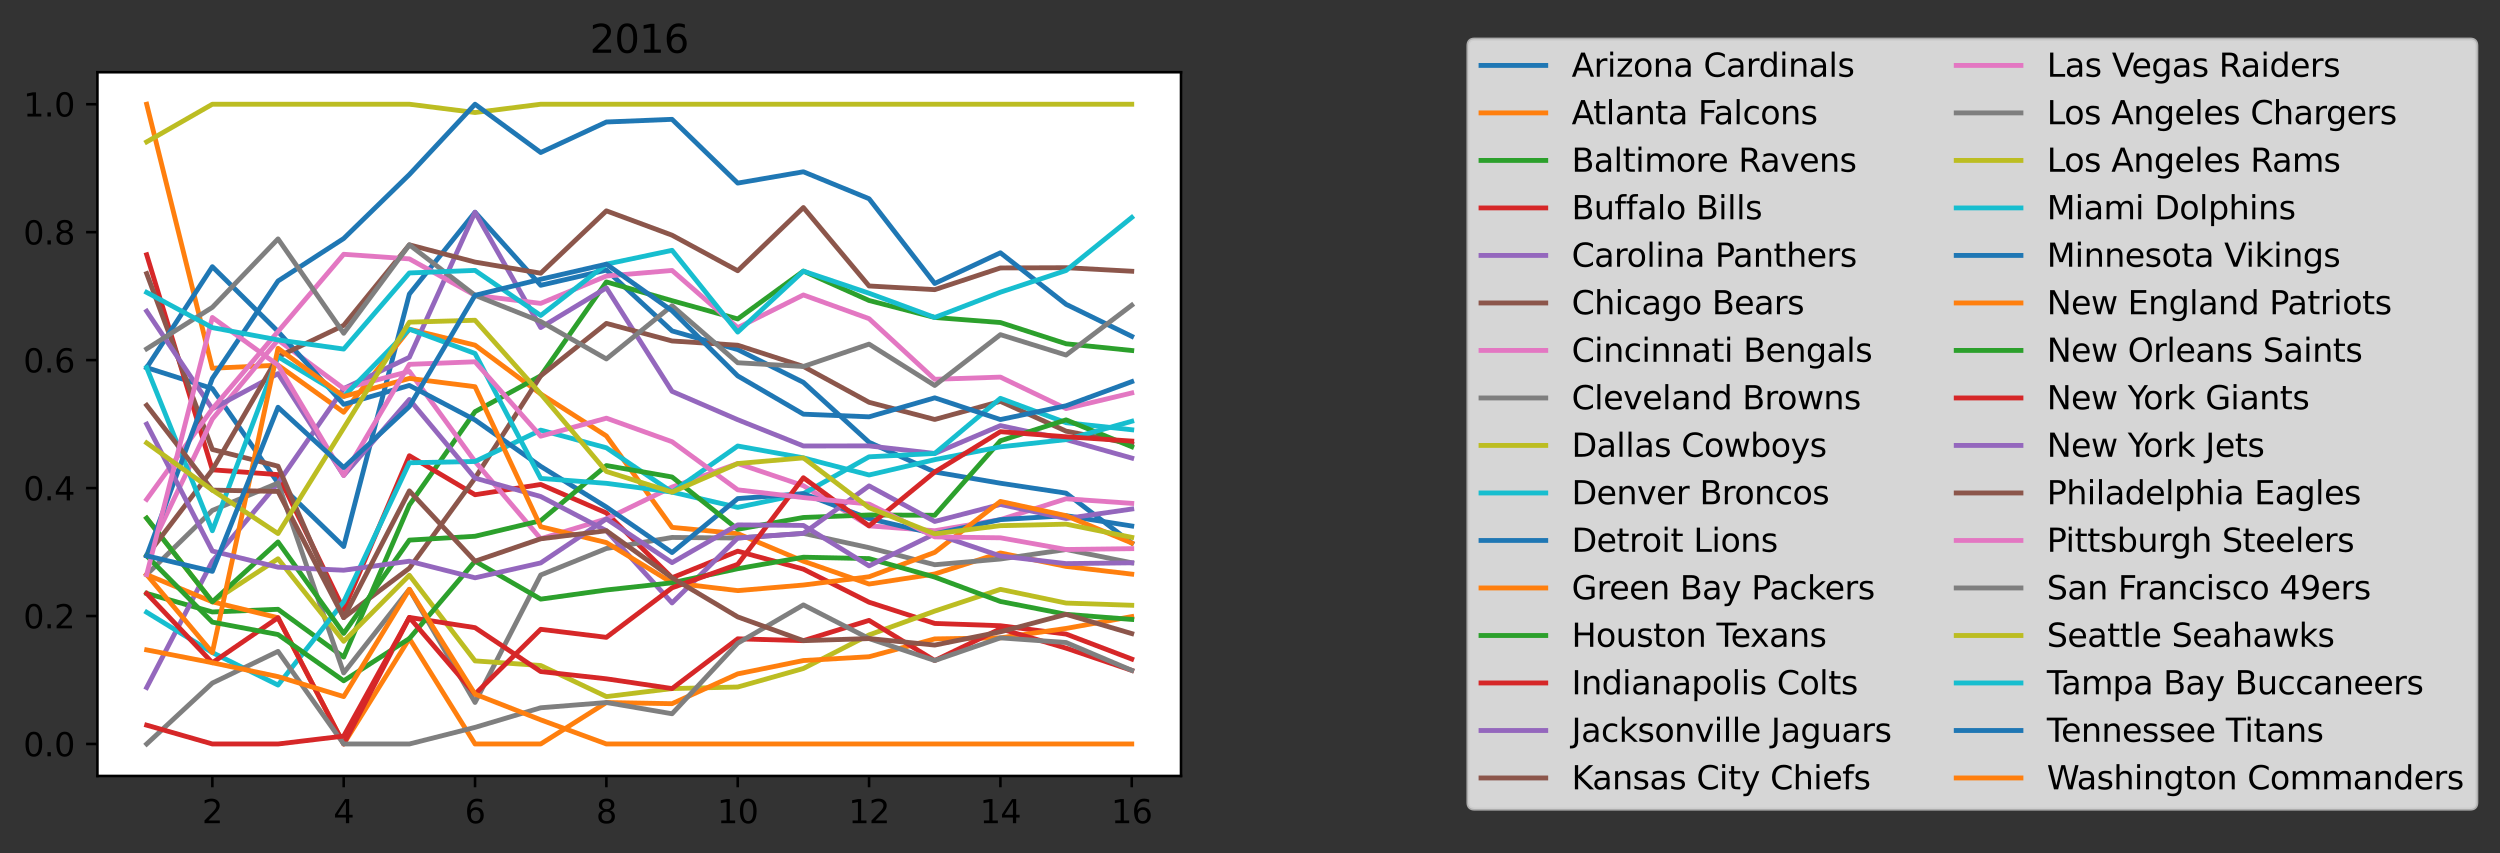 <?xml version="1.0" encoding="utf-8" standalone="no"?>
<!DOCTYPE svg PUBLIC "-//W3C//DTD SVG 1.1//EN"
  "http://www.w3.org/Graphics/SVG/1.1/DTD/svg11.dtd">
<svg xmlns:xlink="http://www.w3.org/1999/xlink" width="772.447pt" height="263.636pt" viewBox="0 0 772.447 263.636" xmlns="http://www.w3.org/2000/svg" version="1.1">
 <rect x="0" y="0" width="772.447" height="263.636" fill="#333333" stroke="none"/>
 <defs>
  <style type="text/css">*{stroke-linejoin: round; stroke-linecap: butt}</style>
 </defs>
 <g id="figure_1">
  <g id="patch_1">
   <path d="M 0 263.636 
L 772.447 263.636 
L 772.447 0 
L 0 0 
L 0 263.636 
z
" style="fill: none"/>
  </g>
  <g id="axes_1">
   <g id="patch_2">
    <path d="M 30.103 239.758 
L 364.903 239.758 
L 364.903 22.318 
L 30.103 22.318 
z
" style="fill: #ffffff"/>
   </g>
   <g id="matplotlib.axis_1">
    <g id="xtick_1">
     <g id="line2d_1">
      <defs>
       <path id="m8e80071417" d="M 0 0 
L 0 3.5 
" style="stroke: #000000; stroke-width: 0.8"/>
      </defs>
      <g>
       <use xlink:href="#m8e80071417" x="65.612" y="239.758" style="stroke: #000000; stroke-width: 0.8"/>
      </g>
     </g>
     <g id="text_1">
      <!-- 2 -->
      <g transform="translate(62.431 254.357)scale(0.1 -0.1)">
       <defs>
        <path id="DejaVuSans-32" d="M 1228 531 
L 3431 531 
L 3431 0 
L 469 0 
L 469 531 
Q 828 903 1448 1529 
Q 2069 2156 2228 2338 
Q 2531 2678 2651 2914 
Q 2772 3150 2772 3378 
Q 2772 3750 2511 3984 
Q 2250 4219 1831 4219 
Q 1534 4219 1204 4116 
Q 875 4013 500 3803 
L 500 4441 
Q 881 4594 1212 4672 
Q 1544 4750 1819 4750 
Q 2544 4750 2975 4387 
Q 3406 4025 3406 3419 
Q 3406 3131 3298 2873 
Q 3191 2616 2906 2266 
Q 2828 2175 2409 1742 
Q 1991 1309 1228 531 
z
" transform="scale(0.016)"/>
       </defs>
       <use xlink:href="#DejaVuSans-32"/>
      </g>
     </g>
    </g>
    <g id="xtick_2">
     <g id="line2d_2">
      <g>
       <use xlink:href="#m8e80071417" x="106.194" y="239.758" style="stroke: #000000; stroke-width: 0.8"/>
      </g>
     </g>
     <g id="text_2">
      <!-- 4 -->
      <g transform="translate(103.013 254.357)scale(0.1 -0.1)">
       <defs>
        <path id="DejaVuSans-34" d="M 2419 4116 
L 825 1625 
L 2419 1625 
L 2419 4116 
z
M 2253 4666 
L 3047 4666 
L 3047 1625 
L 3713 1625 
L 3713 1100 
L 3047 1100 
L 3047 0 
L 2419 0 
L 2419 1100 
L 313 1100 
L 313 1709 
L 2253 4666 
z
" transform="scale(0.016)"/>
       </defs>
       <use xlink:href="#DejaVuSans-34"/>
      </g>
     </g>
    </g>
    <g id="xtick_3">
     <g id="line2d_3">
      <g>
       <use xlink:href="#m8e80071417" x="146.776" y="239.758" style="stroke: #000000; stroke-width: 0.8"/>
      </g>
     </g>
     <g id="text_3">
      <!-- 6 -->
      <g transform="translate(143.595 254.357)scale(0.1 -0.1)">
       <defs>
        <path id="DejaVuSans-36" d="M 2113 2584 
Q 1688 2584 1439 2293 
Q 1191 2003 1191 1497 
Q 1191 994 1439 701 
Q 1688 409 2113 409 
Q 2538 409 2786 701 
Q 3034 994 3034 1497 
Q 3034 2003 2786 2293 
Q 2538 2584 2113 2584 
z
M 3366 4563 
L 3366 3988 
Q 3128 4100 2886 4159 
Q 2644 4219 2406 4219 
Q 1781 4219 1451 3797 
Q 1122 3375 1075 2522 
Q 1259 2794 1537 2939 
Q 1816 3084 2150 3084 
Q 2853 3084 3261 2657 
Q 3669 2231 3669 1497 
Q 3669 778 3244 343 
Q 2819 -91 2113 -91 
Q 1303 -91 875 529 
Q 447 1150 447 2328 
Q 447 3434 972 4092 
Q 1497 4750 2381 4750 
Q 2619 4750 2861 4703 
Q 3103 4656 3366 4563 
z
" transform="scale(0.016)"/>
       </defs>
       <use xlink:href="#DejaVuSans-36"/>
      </g>
     </g>
    </g>
    <g id="xtick_4">
     <g id="line2d_4">
      <g>
       <use xlink:href="#m8e80071417" x="187.358" y="239.758" style="stroke: #000000; stroke-width: 0.8"/>
      </g>
     </g>
     <g id="text_4">
      <!-- 8 -->
      <g transform="translate(184.176 254.357)scale(0.1 -0.1)">
       <defs>
        <path id="DejaVuSans-38" d="M 2034 2216 
Q 1584 2216 1326 1975 
Q 1069 1734 1069 1313 
Q 1069 891 1326 650 
Q 1584 409 2034 409 
Q 2484 409 2743 651 
Q 3003 894 3003 1313 
Q 3003 1734 2745 1975 
Q 2488 2216 2034 2216 
z
M 1403 2484 
Q 997 2584 770 2862 
Q 544 3141 544 3541 
Q 544 4100 942 4425 
Q 1341 4750 2034 4750 
Q 2731 4750 3128 4425 
Q 3525 4100 3525 3541 
Q 3525 3141 3298 2862 
Q 3072 2584 2669 2484 
Q 3125 2378 3379 2068 
Q 3634 1759 3634 1313 
Q 3634 634 3220 271 
Q 2806 -91 2034 -91 
Q 1263 -91 848 271 
Q 434 634 434 1313 
Q 434 1759 690 2068 
Q 947 2378 1403 2484 
z
M 1172 3481 
Q 1172 3119 1398 2916 
Q 1625 2713 2034 2713 
Q 2441 2713 2670 2916 
Q 2900 3119 2900 3481 
Q 2900 3844 2670 4047 
Q 2441 4250 2034 4250 
Q 1625 4250 1398 4047 
Q 1172 3844 1172 3481 
z
" transform="scale(0.016)"/>
       </defs>
       <use xlink:href="#DejaVuSans-38"/>
      </g>
     </g>
    </g>
    <g id="xtick_5">
     <g id="line2d_5">
      <g>
       <use xlink:href="#m8e80071417" x="227.939" y="239.758" style="stroke: #000000; stroke-width: 0.8"/>
      </g>
     </g>
     <g id="text_5">
      <!-- 10 -->
      <g transform="translate(221.577 254.357)scale(0.1 -0.1)">
       <defs>
        <path id="DejaVuSans-31" d="M 794 531 
L 1825 531 
L 1825 4091 
L 703 3866 
L 703 4441 
L 1819 4666 
L 2450 4666 
L 2450 531 
L 3481 531 
L 3481 0 
L 794 0 
L 794 531 
z
" transform="scale(0.016)"/>
        <path id="DejaVuSans-30" d="M 2034 4250 
Q 1547 4250 1301 3770 
Q 1056 3291 1056 2328 
Q 1056 1369 1301 889 
Q 1547 409 2034 409 
Q 2525 409 2770 889 
Q 3016 1369 3016 2328 
Q 3016 3291 2770 3770 
Q 2525 4250 2034 4250 
z
M 2034 4750 
Q 2819 4750 3233 4129 
Q 3647 3509 3647 2328 
Q 3647 1150 3233 529 
Q 2819 -91 2034 -91 
Q 1250 -91 836 529 
Q 422 1150 422 2328 
Q 422 3509 836 4129 
Q 1250 4750 2034 4750 
z
" transform="scale(0.016)"/>
       </defs>
       <use xlink:href="#DejaVuSans-31"/>
       <use xlink:href="#DejaVuSans-30" x="63.623"/>
      </g>
     </g>
    </g>
    <g id="xtick_6">
     <g id="line2d_6">
      <g>
       <use xlink:href="#m8e80071417" x="268.521" y="239.758" style="stroke: #000000; stroke-width: 0.8"/>
      </g>
     </g>
     <g id="text_6">
      <!-- 12 -->
      <g transform="translate(262.159 254.357)scale(0.1 -0.1)">
       <use xlink:href="#DejaVuSans-31"/>
       <use xlink:href="#DejaVuSans-32" x="63.623"/>
      </g>
     </g>
    </g>
    <g id="xtick_7">
     <g id="line2d_7">
      <g>
       <use xlink:href="#m8e80071417" x="309.103" y="239.758" style="stroke: #000000; stroke-width: 0.8"/>
      </g>
     </g>
     <g id="text_7">
      <!-- 14 -->
      <g transform="translate(302.741 254.357)scale(0.1 -0.1)">
       <use xlink:href="#DejaVuSans-31"/>
       <use xlink:href="#DejaVuSans-34" x="63.623"/>
      </g>
     </g>
    </g>
    <g id="xtick_8">
     <g id="line2d_8">
      <g>
       <use xlink:href="#m8e80071417" x="349.685" y="239.758" style="stroke: #000000; stroke-width: 0.8"/>
      </g>
     </g>
     <g id="text_8">
      <!-- 16 -->
      <g transform="translate(343.322 254.357)scale(0.1 -0.1)">
       <use xlink:href="#DejaVuSans-31"/>
       <use xlink:href="#DejaVuSans-36" x="63.623"/>
      </g>
     </g>
    </g>
   </g>
   <g id="matplotlib.axis_2">
    <g id="ytick_1">
     <g id="line2d_9">
      <defs>
       <path id="mb99af29501" d="M 0 0 
L -3.5 0 
" style="stroke: #000000; stroke-width: 0.8"/>
      </defs>
      <g>
       <use xlink:href="#mb99af29501" x="30.103" y="229.874" style="stroke: #000000; stroke-width: 0.8"/>
      </g>
     </g>
     <g id="text_9">
      <!-- 0.0 -->
      <g transform="translate(7.2 233.674)scale(0.1 -0.1)">
       <defs>
        <path id="DejaVuSans-2e" d="M 684 794 
L 1344 794 
L 1344 0 
L 684 0 
L 684 794 
z
" transform="scale(0.016)"/>
       </defs>
       <use xlink:href="#DejaVuSans-30"/>
       <use xlink:href="#DejaVuSans-2e" x="63.623"/>
       <use xlink:href="#DejaVuSans-30" x="95.41"/>
      </g>
     </g>
    </g>
    <g id="ytick_2">
     <g id="line2d_10">
      <g>
       <use xlink:href="#mb99af29501" x="30.103" y="190.34" style="stroke: #000000; stroke-width: 0.8"/>
      </g>
     </g>
     <g id="text_10">
      <!-- 0.2 -->
      <g transform="translate(7.2 194.139)scale(0.1 -0.1)">
       <use xlink:href="#DejaVuSans-30"/>
       <use xlink:href="#DejaVuSans-2e" x="63.623"/>
       <use xlink:href="#DejaVuSans-32" x="95.41"/>
      </g>
     </g>
    </g>
    <g id="ytick_3">
     <g id="line2d_11">
      <g>
       <use xlink:href="#mb99af29501" x="30.103" y="150.805" style="stroke: #000000; stroke-width: 0.8"/>
      </g>
     </g>
     <g id="text_11">
      <!-- 0.4 -->
      <g transform="translate(7.2 154.605)scale(0.1 -0.1)">
       <use xlink:href="#DejaVuSans-30"/>
       <use xlink:href="#DejaVuSans-2e" x="63.623"/>
       <use xlink:href="#DejaVuSans-34" x="95.41"/>
      </g>
     </g>
    </g>
    <g id="ytick_4">
     <g id="line2d_12">
      <g>
       <use xlink:href="#mb99af29501" x="30.103" y="111.271" style="stroke: #000000; stroke-width: 0.8"/>
      </g>
     </g>
     <g id="text_12">
      <!-- 0.6 -->
      <g transform="translate(7.2 115.07)scale(0.1 -0.1)">
       <use xlink:href="#DejaVuSans-30"/>
       <use xlink:href="#DejaVuSans-2e" x="63.623"/>
       <use xlink:href="#DejaVuSans-36" x="95.41"/>
      </g>
     </g>
    </g>
    <g id="ytick_5">
     <g id="line2d_13">
      <g>
       <use xlink:href="#mb99af29501" x="30.103" y="71.736" style="stroke: #000000; stroke-width: 0.8"/>
      </g>
     </g>
     <g id="text_13">
      <!-- 0.8 -->
      <g transform="translate(7.2 75.536)scale(0.1 -0.1)">
       <use xlink:href="#DejaVuSans-30"/>
       <use xlink:href="#DejaVuSans-2e" x="63.623"/>
       <use xlink:href="#DejaVuSans-38" x="95.41"/>
      </g>
     </g>
    </g>
    <g id="ytick_6">
     <g id="line2d_14">
      <g>
       <use xlink:href="#mb99af29501" x="30.103" y="32.202" style="stroke: #000000; stroke-width: 0.8"/>
      </g>
     </g>
     <g id="text_14">
      <!-- 1.0 -->
      <g transform="translate(7.2 36.001)scale(0.1 -0.1)">
       <use xlink:href="#DejaVuSans-31"/>
       <use xlink:href="#DejaVuSans-2e" x="63.623"/>
       <use xlink:href="#DejaVuSans-30" x="95.41"/>
      </g>
     </g>
    </g>
   </g>
   <g id="line2d_15">
    <path d="M 45.321 113.596 
L 65.612 120.056 
L 85.903 149.245 
L 106.194 168.864 
L 126.485 90.852 
L 146.776 65.575 
L 167.067 88.147 
L 187.358 83.45 
L 207.649 102.243 
L 227.939 108.021 
L 248.23 118.146 
L 268.521 136.654 
L 288.812 145.84 
L 309.103 149.306 
L 329.394 152.373 
L 349.685 167.774 
" clip-path="url(#p4788fbd4ed)" style="fill: none; stroke: #1f77b4; stroke-width: 1.5; stroke-linecap: square"/>
   </g>
   <g id="line2d_16">
    <path d="M 45.321 32.202 
L 65.612 113.781 
L 85.903 112.831 
L 106.194 127.378 
L 126.485 101.713 
L 146.776 106.65 
L 167.067 121.714 
L 187.358 134.699 
L 207.649 162.946 
L 227.939 164.886 
L 248.23 173.397 
L 268.521 180.456 
L 288.812 177.353 
L 309.103 170.854 
L 329.394 175.014 
L 349.685 177.395 
" clip-path="url(#p4788fbd4ed)" style="fill: none; stroke: #ff7f0e; stroke-width: 1.5; stroke-linecap: square"/>
   </g>
   <g id="line2d_17">
    <path d="M 45.321 183.363 
L 65.612 189.085 
L 85.903 188.259 
L 106.194 203.03 
L 126.485 156.019 
L 146.776 127.187 
L 167.067 116.119 
L 187.358 87.111 
L 207.649 92.904 
L 227.939 98.544 
L 248.23 83.769 
L 268.521 92.851 
L 288.812 98.093 
L 309.103 99.654 
L 329.394 106.22 
L 349.685 108.297 
" clip-path="url(#p4788fbd4ed)" style="fill: none; stroke: #2ca02c; stroke-width: 1.5; stroke-linecap: square"/>
   </g>
   <g id="line2d_18">
    <path d="M 45.321 78.713 
L 65.612 145.158 
L 85.903 146.644 
L 106.194 188.388 
L 126.485 140.813 
L 146.776 152.859 
L 167.067 149.686 
L 187.358 158.493 
L 207.649 178.511 
L 227.939 170.302 
L 248.23 175.852 
L 268.521 186.072 
L 288.812 192.632 
L 309.103 193.338 
L 329.394 195.913 
L 349.685 203.635 
" clip-path="url(#p4788fbd4ed)" style="fill: none; stroke: #d62728; stroke-width: 1.5; stroke-linecap: square"/>
   </g>
   <g id="line2d_19">
    <path d="M 45.321 212.433 
L 65.612 173.397 
L 85.903 149.245 
L 106.194 120.056 
L 126.485 110.402 
L 146.776 65.575 
L 167.067 101.201 
L 187.358 88.941 
L 207.649 120.921 
L 227.939 129.684 
L 248.23 137.791 
L 268.521 137.777 
L 288.812 140.11 
L 309.103 131.507 
L 329.394 135.828 
L 349.685 141.534 
" clip-path="url(#p4788fbd4ed)" style="fill: none; stroke: #9467bd; stroke-width: 1.5; stroke-linecap: square"/>
   </g>
   <g id="line2d_20">
    <path d="M 45.321 84.527 
L 65.612 138.882 
L 85.903 144.043 
L 106.194 190.828 
L 126.485 175.569 
L 146.776 147.725 
L 167.067 116.119 
L 187.358 99.923 
L 207.649 105.356 
L 227.939 106.668 
L 248.23 113.235 
L 268.521 124.299 
L 288.812 129.606 
L 309.103 124.012 
L 329.394 133.215 
L 349.685 137.161 
" clip-path="url(#p4788fbd4ed)" style="fill: none; stroke: #8c564b; stroke-width: 1.5; stroke-linecap: square"/>
   </g>
   <g id="line2d_21">
    <path d="M 45.321 171.735 
L 65.612 129.469 
L 85.903 105.029 
L 106.194 120.056 
L 126.485 114.746 
L 146.776 142.59 
L 167.067 166.47 
L 187.358 160.323 
L 207.649 150.494 
L 227.939 143.223 
L 248.23 150.069 
L 268.521 162.486 
L 288.812 163.984 
L 309.103 160.549 
L 329.394 154.114 
L 349.685 155.529 
" clip-path="url(#p4788fbd4ed)" style="fill: none; stroke: #e377c2; stroke-width: 1.5; stroke-linecap: square"/>
   </g>
   <g id="line2d_22">
    <path d="M 45.321 177.549 
L 65.612 157.708 
L 85.903 149.245 
L 106.194 207.911 
L 126.485 182.085 
L 146.776 217.039 
L 167.067 177.659 
L 187.358 169.474 
L 207.649 166.059 
L 227.939 166.24 
L 248.23 164.802 
L 268.521 169.225 
L 288.812 174.488 
L 309.103 172.727 
L 329.394 169.789 
L 349.685 173.896 
" clip-path="url(#p4788fbd4ed)" style="fill: none; stroke: #7f7f7f; stroke-width: 1.5; stroke-linecap: square"/>
   </g>
   <g id="line2d_23">
    <path d="M 45.321 160.108 
L 65.612 185.947 
L 85.903 172.653 
L 106.194 198.149 
L 126.485 177.741 
L 146.776 204.203 
L 167.067 205.632 
L 187.358 215.232 
L 207.649 212.753 
L 227.939 212.273 
L 248.23 206.547 
L 268.521 196.18 
L 288.812 188.812 
L 309.103 182.096 
L 329.394 186.334 
L 349.685 187.016 
" clip-path="url(#p4788fbd4ed)" style="fill: none; stroke: #bcbd22; stroke-width: 1.5; stroke-linecap: square"/>
   </g>
   <g id="line2d_24">
    <path d="M 45.321 189.177 
L 65.612 201.636 
L 85.903 211.668 
L 106.194 185.947 
L 126.485 142.985 
L 146.776 142.59 
L 167.067 132.903 
L 187.358 138.359 
L 207.649 152.051 
L 227.939 156.763 
L 248.23 152.524 
L 268.521 141.146 
L 288.812 140.11 
L 309.103 123.075 
L 329.394 130.603 
L 349.685 132.787 
" clip-path="url(#p4788fbd4ed)" style="fill: none; stroke: #17becf; stroke-width: 1.5; stroke-linecap: square"/>
   </g>
   <g id="line2d_25">
    <path d="M 45.321 113.596 
L 65.612 82.404 
L 85.903 102.428 
L 106.194 124.937 
L 126.485 119.091 
L 146.776 129.755 
L 167.067 144.092 
L 187.358 156.662 
L 207.649 170.728 
L 227.939 154.055 
L 248.23 152.524 
L 268.521 160.24 
L 288.812 164.939 
L 309.103 160.549 
L 329.394 159.339 
L 349.685 162.526 
" clip-path="url(#p4788fbd4ed)" style="fill: none; stroke: #1f77b4; stroke-width: 1.5; stroke-linecap: square"/>
   </g>
   <g id="line2d_26">
    <path d="M 45.321 177.549 
L 65.612 185.947 
L 85.903 190.86 
L 106.194 229.874 
L 126.485 197.291 
L 146.776 229.874 
L 167.067 229.874 
L 187.358 217.062 
L 207.649 217.423 
L 227.939 208.212 
L 248.23 204.091 
L 268.521 202.919 
L 288.812 197.407 
L 309.103 197.085 
L 329.394 194.171 
L 349.685 190.515 
" clip-path="url(#p4788fbd4ed)" style="fill: none; stroke: #ff7f0e; stroke-width: 1.5; stroke-linecap: square"/>
   </g>
   <g id="line2d_27">
    <path d="M 45.321 160.108 
L 65.612 185.947 
L 85.903 167.452 
L 106.194 195.709 
L 126.485 166.88 
L 146.776 165.695 
L 167.067 160.876 
L 187.358 143.85 
L 207.649 147.381 
L 227.939 163.532 
L 248.23 159.891 
L 268.521 159.117 
L 288.812 159.209 
L 309.103 136.191 
L 329.394 129.732 
L 349.685 138.035 
" clip-path="url(#p4788fbd4ed)" style="fill: none; stroke: #2ca02c; stroke-width: 1.5; stroke-linecap: square"/>
   </g>
   <g id="line2d_28">
    <path d="M 45.321 183.363 
L 65.612 204.773 
L 85.903 190.86 
L 106.194 229.874 
L 126.485 190.774 
L 146.776 193.934 
L 167.067 207.496 
L 187.358 209.741 
L 207.649 212.753 
L 227.939 197.38 
L 248.23 197.952 
L 268.521 191.688 
L 288.812 204.091 
L 309.103 194.275 
L 329.394 200.267 
L 349.685 207.133 
" clip-path="url(#p4788fbd4ed)" style="fill: none; stroke: #d62728; stroke-width: 1.5; stroke-linecap: square"/>
   </g>
   <g id="line2d_29">
    <path d="M 45.321 96.155 
L 65.612 126.332 
L 85.903 115.432 
L 106.194 146.901 
L 126.485 123.435 
L 146.776 147.725 
L 167.067 153.416 
L 187.358 163.984 
L 207.649 186.293 
L 227.939 166.24 
L 248.23 164.802 
L 268.521 150.132 
L 288.812 161.119 
L 309.103 155.864 
L 329.394 160.21 
L 349.685 157.278 
" clip-path="url(#p4788fbd4ed)" style="fill: none; stroke: #9467bd; stroke-width: 1.5; stroke-linecap: square"/>
   </g>
   <g id="line2d_30">
    <path d="M 45.321 171.735 
L 65.612 145.158 
L 85.903 110.23 
L 106.194 100.533 
L 126.485 75.646 
L 146.776 80.978 
L 167.067 84.417 
L 187.358 65.147 
L 207.649 72.67 
L 227.939 83.651 
L 248.23 64.124 
L 268.521 88.359 
L 288.812 89.498 
L 309.103 82.791 
L 329.394 82.708 
L 349.685 83.807 
" clip-path="url(#p4788fbd4ed)" style="fill: none; stroke: #8c564b; stroke-width: 1.5; stroke-linecap: square"/>
   </g>
   <g id="line2d_31">
    <path d="M 45.321 154.294 
L 65.612 126.332 
L 85.903 102.428 
L 106.194 78.569 
L 126.485 79.991 
L 146.776 91.247 
L 167.067 93.741 
L 187.358 85.281 
L 207.649 83.566 
L 227.939 101.252 
L 248.23 91.135 
L 268.521 98.467 
L 288.812 117.191 
L 309.103 116.517 
L 329.394 126.249 
L 349.685 121.417 
" clip-path="url(#p4788fbd4ed)" style="fill: none; stroke: #e377c2; stroke-width: 1.5; stroke-linecap: square"/>
   </g>
   <g id="line2d_32">
    <path d="M 45.321 229.874 
L 65.612 211.049 
L 85.903 201.264 
L 106.194 229.874 
L 126.485 229.874 
L 146.776 224.74 
L 167.067 218.685 
L 187.358 217.062 
L 207.649 220.536 
L 227.939 198.734 
L 248.23 186.902 
L 268.521 197.303 
L 288.812 204.091 
L 309.103 197.085 
L 329.394 198.526 
L 349.685 207.133 
" clip-path="url(#p4788fbd4ed)" style="fill: none; stroke: #7f7f7f; stroke-width: 1.5; stroke-linecap: square"/>
   </g>
   <g id="line2d_33">
    <path d="M 45.321 43.83 
L 65.612 32.202 
L 85.903 32.202 
L 106.194 32.202 
L 126.485 32.202 
L 146.776 34.769 
L 167.067 32.202 
L 187.358 32.202 
L 207.649 32.202 
L 227.939 32.202 
L 248.23 32.202 
L 268.521 32.202 
L 288.812 32.202 
L 309.103 32.202 
L 329.394 32.202 
L 349.685 32.202 
" clip-path="url(#p4788fbd4ed)" style="fill: none; stroke: #bcbd22; stroke-width: 1.5; stroke-linecap: square"/>
   </g>
   <g id="line2d_34">
    <path d="M 45.321 113.596 
L 65.612 163.984 
L 85.903 110.23 
L 106.194 122.497 
L 126.485 101.713 
L 146.776 109.217 
L 167.067 147.822 
L 187.358 149.341 
L 207.649 152.051 
L 227.939 137.808 
L 248.23 141.474 
L 268.521 146.762 
L 288.812 142.02 
L 309.103 138.064 
L 329.394 135.828 
L 349.685 130.163 
" clip-path="url(#p4788fbd4ed)" style="fill: none; stroke: #17becf; stroke-width: 1.5; stroke-linecap: square"/>
   </g>
   <g id="line2d_35">
    <path d="M 45.321 171.735 
L 65.612 116.919 
L 85.903 86.822 
L 106.194 73.689 
L 126.485 53.924 
L 146.776 32.202 
L 167.067 47.12 
L 187.358 37.693 
L 207.649 36.871 
L 227.939 56.572 
L 248.23 53.074 
L 268.521 61.403 
L 288.812 87.588 
L 309.103 78.107 
L 329.394 94.029 
L 349.685 103.924 
" clip-path="url(#p4788fbd4ed)" style="fill: none; stroke: #1f77b4; stroke-width: 1.5; stroke-linecap: square"/>
   </g>
   <g id="line2d_36">
    <path d="M 45.321 177.549 
L 65.612 201.636 
L 85.903 107.63 
L 106.194 122.497 
L 126.485 116.919 
L 146.776 119.486 
L 167.067 162.74 
L 187.358 167.644 
L 207.649 180.067 
L 227.939 182.487 
L 248.23 180.763 
L 268.521 178.21 
L 288.812 170.668 
L 309.103 154.927 
L 329.394 159.339 
L 349.685 167.774 
" clip-path="url(#p4788fbd4ed)" style="fill: none; stroke: #ff7f0e; stroke-width: 1.5; stroke-linecap: square"/>
   </g>
   <g id="line2d_37">
    <path d="M 45.321 171.735 
L 65.612 192.223 
L 85.903 196.062 
L 106.194 210.351 
L 126.485 197.291 
L 146.776 173.397 
L 167.067 185.118 
L 187.358 182.287 
L 207.649 180.067 
L 227.939 175.718 
L 248.23 172.169 
L 268.521 172.594 
L 288.812 178.308 
L 309.103 185.843 
L 329.394 189.817 
L 349.685 191.39 
" clip-path="url(#p4788fbd4ed)" style="fill: none; stroke: #2ca02c; stroke-width: 1.5; stroke-linecap: square"/>
   </g>
   <g id="line2d_38">
    <path d="M 45.321 224.061 
L 65.612 229.874 
L 85.903 229.874 
L 106.194 227.434 
L 126.485 190.774 
L 146.776 214.471 
L 167.067 194.443 
L 187.358 196.929 
L 207.649 181.624 
L 227.939 174.364 
L 248.23 147.613 
L 268.521 162.486 
L 288.812 145.84 
L 309.103 133.38 
L 329.394 134.957 
L 349.685 136.286 
" clip-path="url(#p4788fbd4ed)" style="fill: none; stroke: #d62728; stroke-width: 1.5; stroke-linecap: square"/>
   </g>
   <g id="line2d_39">
    <path d="M 45.321 131.038 
L 65.612 170.259 
L 85.903 175.254 
L 106.194 176.186 
L 126.485 173.397 
L 146.776 178.531 
L 167.067 173.929 
L 187.358 160.323 
L 207.649 173.841 
L 227.939 162.178 
L 248.23 162.347 
L 268.521 174.841 
L 288.812 164.939 
L 309.103 171.791 
L 329.394 174.143 
L 349.685 173.896 
" clip-path="url(#p4788fbd4ed)" style="fill: none; stroke: #9467bd; stroke-width: 1.5; stroke-linecap: square"/>
   </g>
   <g id="line2d_40">
    <path d="M 45.321 125.224 
L 65.612 151.433 
L 85.903 151.846 
L 106.194 190.828 
L 126.485 151.674 
L 146.776 173.397 
L 167.067 166.47 
L 187.358 163.984 
L 207.649 178.511 
L 227.939 190.611 
L 248.23 197.952 
L 268.521 197.303 
L 288.812 199.316 
L 309.103 195.211 
L 329.394 189.817 
L 349.685 195.763 
" clip-path="url(#p4788fbd4ed)" style="fill: none; stroke: #8c564b; stroke-width: 1.5; stroke-linecap: square"/>
   </g>
   <g id="line2d_41">
    <path d="M 45.321 177.549 
L 65.612 98.093 
L 85.903 112.831 
L 106.194 146.901 
L 126.485 112.574 
L 146.776 111.784 
L 167.067 134.768 
L 187.358 129.208 
L 207.649 136.486 
L 227.939 151.347 
L 248.23 153.752 
L 268.521 155.747 
L 288.812 165.893 
L 309.103 166.17 
L 329.394 169.789 
L 349.685 169.523 
" clip-path="url(#p4788fbd4ed)" style="fill: none; stroke: #e377c2; stroke-width: 1.5; stroke-linecap: square"/>
   </g>
   <g id="line2d_42">
    <path d="M 45.321 107.783 
L 65.612 94.955 
L 85.903 73.817 
L 106.194 102.973 
L 126.485 75.646 
L 146.776 91.247 
L 167.067 99.336 
L 187.358 110.905 
L 207.649 94.461 
L 227.939 112.083 
L 248.23 113.235 
L 268.521 106.329 
L 288.812 119.101 
L 309.103 103.401 
L 329.394 109.703 
L 349.685 94.302 
" clip-path="url(#p4788fbd4ed)" style="fill: none; stroke: #7f7f7f; stroke-width: 1.5; stroke-linecap: square"/>
   </g>
   <g id="line2d_43">
    <path d="M 45.321 136.852 
L 65.612 151.433 
L 85.903 164.851 
L 106.194 132.258 
L 126.485 99.541 
L 146.776 98.948 
L 167.067 121.714 
L 187.358 145.681 
L 207.649 152.051 
L 227.939 143.223 
L 248.23 141.474 
L 268.521 156.87 
L 288.812 164.939 
L 309.103 162.422 
L 329.394 161.952 
L 349.685 166.024 
" clip-path="url(#p4788fbd4ed)" style="fill: none; stroke: #bcbd22; stroke-width: 1.5; stroke-linecap: square"/>
   </g>
   <g id="line2d_44">
    <path d="M 45.321 90.341 
L 65.612 101.23 
L 85.903 105.029 
L 106.194 107.854 
L 126.485 84.335 
L 146.776 83.545 
L 167.067 97.471 
L 187.358 81.62 
L 207.649 77.34 
L 227.939 102.606 
L 248.23 83.769 
L 268.521 90.605 
L 288.812 98.093 
L 309.103 90.286 
L 329.394 83.579 
L 349.685 67.188 
" clip-path="url(#p4788fbd4ed)" style="fill: none; stroke: #17becf; stroke-width: 1.5; stroke-linecap: square"/>
   </g>
   <g id="line2d_45">
    <path d="M 45.321 171.735 
L 65.612 176.534 
L 85.903 125.836 
L 106.194 144.46 
L 126.485 125.608 
L 146.776 91.247 
L 167.067 86.282 
L 187.358 81.62 
L 207.649 96.017 
L 227.939 116.145 
L 248.23 127.969 
L 268.521 128.792 
L 288.812 122.921 
L 309.103 129.633 
L 329.394 125.378 
L 349.685 117.918 
" clip-path="url(#p4788fbd4ed)" style="fill: none; stroke: #1f77b4; stroke-width: 1.5; stroke-linecap: square"/>
   </g>
   <g id="line2d_46">
    <path d="M 45.321 200.805 
L 65.612 204.773 
L 85.903 209.067 
L 106.194 215.232 
L 126.485 182.085 
L 146.776 214.471 
L 167.067 222.415 
L 187.358 229.874 
L 207.649 229.874 
L 227.939 229.874 
L 248.23 229.874 
L 268.521 229.874 
L 288.812 229.874 
L 309.103 229.874 
L 329.394 229.874 
L 349.685 229.874 
" clip-path="url(#p4788fbd4ed)" style="fill: none; stroke: #ff7f0e; stroke-width: 1.5; stroke-linecap: square"/>
   </g>
   <g id="patch_3">
    <path d="M 30.103 239.758 
L 30.103 22.318 
" style="fill: none; stroke: #000000; stroke-width: 0.8; stroke-linejoin: miter; stroke-linecap: square"/>
   </g>
   <g id="patch_4">
    <path d="M 364.903 239.758 
L 364.903 22.318 
" style="fill: none; stroke: #000000; stroke-width: 0.8; stroke-linejoin: miter; stroke-linecap: square"/>
   </g>
   <g id="patch_5">
    <path d="M 30.103 239.758 
L 364.903 239.758 
" style="fill: none; stroke: #000000; stroke-width: 0.8; stroke-linejoin: miter; stroke-linecap: square"/>
   </g>
   <g id="patch_6">
    <path d="M 30.103 22.318 
L 364.903 22.318 
" style="fill: none; stroke: #000000; stroke-width: 0.8; stroke-linejoin: miter; stroke-linecap: square"/>
   </g>
   <g id="text_15">
    <!-- 2016 -->
    <g transform="translate(182.233 16.318)scale(0.12 -0.12)">
     <use xlink:href="#DejaVuSans-32"/>
     <use xlink:href="#DejaVuSans-30" x="63.623"/>
     <use xlink:href="#DejaVuSans-31" x="127.246"/>
     <use xlink:href="#DejaVuSans-36" x="190.869"/>
    </g>
   </g>
   <g id="legend_1">
    <g id="patch_7">
     <path d="M 455.603 249.963 
L 763.247 249.963 
Q 765.247 249.963 765.247 247.963 
L 765.247 14.113 
Q 765.247 12.113 763.247 12.113 
L 455.603 12.113 
Q 453.603 12.113 453.603 14.113 
L 453.603 247.963 
Q 453.603 249.963 455.603 249.963 
z
" style="fill: #ffffff; opacity: 0.8; stroke: #cccccc; stroke-linejoin: miter"/>
    </g>
    <g id="line2d_47">
     <path d="M 457.603 20.212 
L 467.603 20.212 
L 477.603 20.212 
" style="fill: none; stroke: #1f77b4; stroke-width: 1.5; stroke-linecap: square"/>
    </g>
    <g id="text_16">
     <!-- Arizona Cardinals -->
     <g transform="translate(485.603 23.712)scale(0.1 -0.1)">
      <defs>
       <path id="DejaVuSans-41" d="M 2188 4044 
L 1331 1722 
L 3047 1722 
L 2188 4044 
z
M 1831 4666 
L 2547 4666 
L 4325 0 
L 3669 0 
L 3244 1197 
L 1141 1197 
L 716 0 
L 50 0 
L 1831 4666 
z
" transform="scale(0.016)"/>
       <path id="DejaVuSans-72" d="M 2631 2963 
Q 2534 3019 2420 3045 
Q 2306 3072 2169 3072 
Q 1681 3072 1420 2755 
Q 1159 2438 1159 1844 
L 1159 0 
L 581 0 
L 581 3500 
L 1159 3500 
L 1159 2956 
Q 1341 3275 1631 3429 
Q 1922 3584 2338 3584 
Q 2397 3584 2469 3576 
Q 2541 3569 2628 3553 
L 2631 2963 
z
" transform="scale(0.016)"/>
       <path id="DejaVuSans-69" d="M 603 3500 
L 1178 3500 
L 1178 0 
L 603 0 
L 603 3500 
z
M 603 4863 
L 1178 4863 
L 1178 4134 
L 603 4134 
L 603 4863 
z
" transform="scale(0.016)"/>
       <path id="DejaVuSans-7a" d="M 353 3500 
L 3084 3500 
L 3084 2975 
L 922 459 
L 3084 459 
L 3084 0 
L 275 0 
L 275 525 
L 2438 3041 
L 353 3041 
L 353 3500 
z
" transform="scale(0.016)"/>
       <path id="DejaVuSans-6f" d="M 1959 3097 
Q 1497 3097 1228 2736 
Q 959 2375 959 1747 
Q 959 1119 1226 758 
Q 1494 397 1959 397 
Q 2419 397 2687 759 
Q 2956 1122 2956 1747 
Q 2956 2369 2687 2733 
Q 2419 3097 1959 3097 
z
M 1959 3584 
Q 2709 3584 3137 3096 
Q 3566 2609 3566 1747 
Q 3566 888 3137 398 
Q 2709 -91 1959 -91 
Q 1206 -91 779 398 
Q 353 888 353 1747 
Q 353 2609 779 3096 
Q 1206 3584 1959 3584 
z
" transform="scale(0.016)"/>
       <path id="DejaVuSans-6e" d="M 3513 2113 
L 3513 0 
L 2938 0 
L 2938 2094 
Q 2938 2591 2744 2837 
Q 2550 3084 2163 3084 
Q 1697 3084 1428 2787 
Q 1159 2491 1159 1978 
L 1159 0 
L 581 0 
L 581 3500 
L 1159 3500 
L 1159 2956 
Q 1366 3272 1645 3428 
Q 1925 3584 2291 3584 
Q 2894 3584 3203 3211 
Q 3513 2838 3513 2113 
z
" transform="scale(0.016)"/>
       <path id="DejaVuSans-61" d="M 2194 1759 
Q 1497 1759 1228 1600 
Q 959 1441 959 1056 
Q 959 750 1161 570 
Q 1363 391 1709 391 
Q 2188 391 2477 730 
Q 2766 1069 2766 1631 
L 2766 1759 
L 2194 1759 
z
M 3341 1997 
L 3341 0 
L 2766 0 
L 2766 531 
Q 2569 213 2275 61 
Q 1981 -91 1556 -91 
Q 1019 -91 701 211 
Q 384 513 384 1019 
Q 384 1609 779 1909 
Q 1175 2209 1959 2209 
L 2766 2209 
L 2766 2266 
Q 2766 2663 2505 2880 
Q 2244 3097 1772 3097 
Q 1472 3097 1187 3025 
Q 903 2953 641 2809 
L 641 3341 
Q 956 3463 1253 3523 
Q 1550 3584 1831 3584 
Q 2591 3584 2966 3190 
Q 3341 2797 3341 1997 
z
" transform="scale(0.016)"/>
       <path id="DejaVuSans-20" transform="scale(0.016)"/>
       <path id="DejaVuSans-43" d="M 4122 4306 
L 4122 3641 
Q 3803 3938 3442 4084 
Q 3081 4231 2675 4231 
Q 1875 4231 1450 3742 
Q 1025 3253 1025 2328 
Q 1025 1406 1450 917 
Q 1875 428 2675 428 
Q 3081 428 3442 575 
Q 3803 722 4122 1019 
L 4122 359 
Q 3791 134 3420 21 
Q 3050 -91 2638 -91 
Q 1578 -91 968 557 
Q 359 1206 359 2328 
Q 359 3453 968 4101 
Q 1578 4750 2638 4750 
Q 3056 4750 3426 4639 
Q 3797 4528 4122 4306 
z
" transform="scale(0.016)"/>
       <path id="DejaVuSans-64" d="M 2906 2969 
L 2906 4863 
L 3481 4863 
L 3481 0 
L 2906 0 
L 2906 525 
Q 2725 213 2448 61 
Q 2172 -91 1784 -91 
Q 1150 -91 751 415 
Q 353 922 353 1747 
Q 353 2572 751 3078 
Q 1150 3584 1784 3584 
Q 2172 3584 2448 3432 
Q 2725 3281 2906 2969 
z
M 947 1747 
Q 947 1113 1208 752 
Q 1469 391 1925 391 
Q 2381 391 2643 752 
Q 2906 1113 2906 1747 
Q 2906 2381 2643 2742 
Q 2381 3103 1925 3103 
Q 1469 3103 1208 2742 
Q 947 2381 947 1747 
z
" transform="scale(0.016)"/>
       <path id="DejaVuSans-6c" d="M 603 4863 
L 1178 4863 
L 1178 0 
L 603 0 
L 603 4863 
z
" transform="scale(0.016)"/>
       <path id="DejaVuSans-73" d="M 2834 3397 
L 2834 2853 
Q 2591 2978 2328 3040 
Q 2066 3103 1784 3103 
Q 1356 3103 1142 2972 
Q 928 2841 928 2578 
Q 928 2378 1081 2264 
Q 1234 2150 1697 2047 
L 1894 2003 
Q 2506 1872 2764 1633 
Q 3022 1394 3022 966 
Q 3022 478 2636 193 
Q 2250 -91 1575 -91 
Q 1294 -91 989 -36 
Q 684 19 347 128 
L 347 722 
Q 666 556 975 473 
Q 1284 391 1588 391 
Q 1994 391 2212 530 
Q 2431 669 2431 922 
Q 2431 1156 2273 1281 
Q 2116 1406 1581 1522 
L 1381 1569 
Q 847 1681 609 1914 
Q 372 2147 372 2553 
Q 372 3047 722 3315 
Q 1072 3584 1716 3584 
Q 2034 3584 2315 3537 
Q 2597 3491 2834 3397 
z
" transform="scale(0.016)"/>
      </defs>
      <use xlink:href="#DejaVuSans-41"/>
      <use xlink:href="#DejaVuSans-72" x="68.408"/>
      <use xlink:href="#DejaVuSans-69" x="109.521"/>
      <use xlink:href="#DejaVuSans-7a" x="137.305"/>
      <use xlink:href="#DejaVuSans-6f" x="189.795"/>
      <use xlink:href="#DejaVuSans-6e" x="250.977"/>
      <use xlink:href="#DejaVuSans-61" x="314.355"/>
      <use xlink:href="#DejaVuSans-20" x="375.635"/>
      <use xlink:href="#DejaVuSans-43" x="407.422"/>
      <use xlink:href="#DejaVuSans-61" x="477.246"/>
      <use xlink:href="#DejaVuSans-72" x="538.525"/>
      <use xlink:href="#DejaVuSans-64" x="577.889"/>
      <use xlink:href="#DejaVuSans-69" x="641.365"/>
      <use xlink:href="#DejaVuSans-6e" x="669.148"/>
      <use xlink:href="#DejaVuSans-61" x="732.527"/>
      <use xlink:href="#DejaVuSans-6c" x="793.807"/>
      <use xlink:href="#DejaVuSans-73" x="821.59"/>
     </g>
    </g>
    <g id="line2d_48">
     <path d="M 457.603 34.89 
L 467.603 34.89 
L 477.603 34.89 
" style="fill: none; stroke: #ff7f0e; stroke-width: 1.5; stroke-linecap: square"/>
    </g>
    <g id="text_17">
     <!-- Atlanta Falcons -->
     <g transform="translate(485.603 38.39)scale(0.1 -0.1)">
      <defs>
       <path id="DejaVuSans-74" d="M 1172 4494 
L 1172 3500 
L 2356 3500 
L 2356 3053 
L 1172 3053 
L 1172 1153 
Q 1172 725 1289 603 
Q 1406 481 1766 481 
L 2356 481 
L 2356 0 
L 1766 0 
Q 1100 0 847 248 
Q 594 497 594 1153 
L 594 3053 
L 172 3053 
L 172 3500 
L 594 3500 
L 594 4494 
L 1172 4494 
z
" transform="scale(0.016)"/>
       <path id="DejaVuSans-46" d="M 628 4666 
L 3309 4666 
L 3309 4134 
L 1259 4134 
L 1259 2759 
L 3109 2759 
L 3109 2228 
L 1259 2228 
L 1259 0 
L 628 0 
L 628 4666 
z
" transform="scale(0.016)"/>
       <path id="DejaVuSans-63" d="M 3122 3366 
L 3122 2828 
Q 2878 2963 2633 3030 
Q 2388 3097 2138 3097 
Q 1578 3097 1268 2742 
Q 959 2388 959 1747 
Q 959 1106 1268 751 
Q 1578 397 2138 397 
Q 2388 397 2633 464 
Q 2878 531 3122 666 
L 3122 134 
Q 2881 22 2623 -34 
Q 2366 -91 2075 -91 
Q 1284 -91 818 406 
Q 353 903 353 1747 
Q 353 2603 823 3093 
Q 1294 3584 2113 3584 
Q 2378 3584 2631 3529 
Q 2884 3475 3122 3366 
z
" transform="scale(0.016)"/>
      </defs>
      <use xlink:href="#DejaVuSans-41"/>
      <use xlink:href="#DejaVuSans-74" x="66.658"/>
      <use xlink:href="#DejaVuSans-6c" x="105.867"/>
      <use xlink:href="#DejaVuSans-61" x="133.65"/>
      <use xlink:href="#DejaVuSans-6e" x="194.93"/>
      <use xlink:href="#DejaVuSans-74" x="258.309"/>
      <use xlink:href="#DejaVuSans-61" x="297.518"/>
      <use xlink:href="#DejaVuSans-20" x="358.797"/>
      <use xlink:href="#DejaVuSans-46" x="390.584"/>
      <use xlink:href="#DejaVuSans-61" x="438.979"/>
      <use xlink:href="#DejaVuSans-6c" x="500.258"/>
      <use xlink:href="#DejaVuSans-63" x="528.041"/>
      <use xlink:href="#DejaVuSans-6f" x="583.021"/>
      <use xlink:href="#DejaVuSans-6e" x="644.203"/>
      <use xlink:href="#DejaVuSans-73" x="707.582"/>
     </g>
    </g>
    <g id="line2d_49">
     <path d="M 457.603 49.568 
L 467.603 49.568 
L 477.603 49.568 
" style="fill: none; stroke: #2ca02c; stroke-width: 1.5; stroke-linecap: square"/>
    </g>
    <g id="text_18">
     <!-- Baltimore Ravens -->
     <g transform="translate(485.603 53.068)scale(0.1 -0.1)">
      <defs>
       <path id="DejaVuSans-42" d="M 1259 2228 
L 1259 519 
L 2272 519 
Q 2781 519 3026 730 
Q 3272 941 3272 1375 
Q 3272 1813 3026 2020 
Q 2781 2228 2272 2228 
L 1259 2228 
z
M 1259 4147 
L 1259 2741 
L 2194 2741 
Q 2656 2741 2882 2914 
Q 3109 3088 3109 3444 
Q 3109 3797 2882 3972 
Q 2656 4147 2194 4147 
L 1259 4147 
z
M 628 4666 
L 2241 4666 
Q 2963 4666 3353 4366 
Q 3744 4066 3744 3513 
Q 3744 3084 3544 2831 
Q 3344 2578 2956 2516 
Q 3422 2416 3680 2098 
Q 3938 1781 3938 1306 
Q 3938 681 3513 340 
Q 3088 0 2303 0 
L 628 0 
L 628 4666 
z
" transform="scale(0.016)"/>
       <path id="DejaVuSans-6d" d="M 3328 2828 
Q 3544 3216 3844 3400 
Q 4144 3584 4550 3584 
Q 5097 3584 5394 3201 
Q 5691 2819 5691 2113 
L 5691 0 
L 5113 0 
L 5113 2094 
Q 5113 2597 4934 2840 
Q 4756 3084 4391 3084 
Q 3944 3084 3684 2787 
Q 3425 2491 3425 1978 
L 3425 0 
L 2847 0 
L 2847 2094 
Q 2847 2600 2669 2842 
Q 2491 3084 2119 3084 
Q 1678 3084 1418 2786 
Q 1159 2488 1159 1978 
L 1159 0 
L 581 0 
L 581 3500 
L 1159 3500 
L 1159 2956 
Q 1356 3278 1631 3431 
Q 1906 3584 2284 3584 
Q 2666 3584 2933 3390 
Q 3200 3197 3328 2828 
z
" transform="scale(0.016)"/>
       <path id="DejaVuSans-65" d="M 3597 1894 
L 3597 1613 
L 953 1613 
Q 991 1019 1311 708 
Q 1631 397 2203 397 
Q 2534 397 2845 478 
Q 3156 559 3463 722 
L 3463 178 
Q 3153 47 2828 -22 
Q 2503 -91 2169 -91 
Q 1331 -91 842 396 
Q 353 884 353 1716 
Q 353 2575 817 3079 
Q 1281 3584 2069 3584 
Q 2775 3584 3186 3129 
Q 3597 2675 3597 1894 
z
M 3022 2063 
Q 3016 2534 2758 2815 
Q 2500 3097 2075 3097 
Q 1594 3097 1305 2825 
Q 1016 2553 972 2059 
L 3022 2063 
z
" transform="scale(0.016)"/>
       <path id="DejaVuSans-52" d="M 2841 2188 
Q 3044 2119 3236 1894 
Q 3428 1669 3622 1275 
L 4263 0 
L 3584 0 
L 2988 1197 
Q 2756 1666 2539 1819 
Q 2322 1972 1947 1972 
L 1259 1972 
L 1259 0 
L 628 0 
L 628 4666 
L 2053 4666 
Q 2853 4666 3247 4331 
Q 3641 3997 3641 3322 
Q 3641 2881 3436 2590 
Q 3231 2300 2841 2188 
z
M 1259 4147 
L 1259 2491 
L 2053 2491 
Q 2509 2491 2742 2702 
Q 2975 2913 2975 3322 
Q 2975 3731 2742 3939 
Q 2509 4147 2053 4147 
L 1259 4147 
z
" transform="scale(0.016)"/>
       <path id="DejaVuSans-76" d="M 191 3500 
L 800 3500 
L 1894 563 
L 2988 3500 
L 3597 3500 
L 2284 0 
L 1503 0 
L 191 3500 
z
" transform="scale(0.016)"/>
      </defs>
      <use xlink:href="#DejaVuSans-42"/>
      <use xlink:href="#DejaVuSans-61" x="68.604"/>
      <use xlink:href="#DejaVuSans-6c" x="129.883"/>
      <use xlink:href="#DejaVuSans-74" x="157.666"/>
      <use xlink:href="#DejaVuSans-69" x="196.875"/>
      <use xlink:href="#DejaVuSans-6d" x="224.658"/>
      <use xlink:href="#DejaVuSans-6f" x="322.07"/>
      <use xlink:href="#DejaVuSans-72" x="383.252"/>
      <use xlink:href="#DejaVuSans-65" x="422.115"/>
      <use xlink:href="#DejaVuSans-20" x="483.639"/>
      <use xlink:href="#DejaVuSans-52" x="515.426"/>
      <use xlink:href="#DejaVuSans-61" x="582.658"/>
      <use xlink:href="#DejaVuSans-76" x="643.938"/>
      <use xlink:href="#DejaVuSans-65" x="703.117"/>
      <use xlink:href="#DejaVuSans-6e" x="764.641"/>
      <use xlink:href="#DejaVuSans-73" x="828.02"/>
     </g>
    </g>
    <g id="line2d_50">
     <path d="M 457.603 64.246 
L 467.603 64.246 
L 477.603 64.246 
" style="fill: none; stroke: #d62728; stroke-width: 1.5; stroke-linecap: square"/>
    </g>
    <g id="text_19">
     <!-- Buffalo Bills -->
     <g transform="translate(485.603 67.746)scale(0.1 -0.1)">
      <defs>
       <path id="DejaVuSans-75" d="M 544 1381 
L 544 3500 
L 1119 3500 
L 1119 1403 
Q 1119 906 1312 657 
Q 1506 409 1894 409 
Q 2359 409 2629 706 
Q 2900 1003 2900 1516 
L 2900 3500 
L 3475 3500 
L 3475 0 
L 2900 0 
L 2900 538 
Q 2691 219 2414 64 
Q 2138 -91 1772 -91 
Q 1169 -91 856 284 
Q 544 659 544 1381 
z
M 1991 3584 
L 1991 3584 
z
" transform="scale(0.016)"/>
       <path id="DejaVuSans-66" d="M 2375 4863 
L 2375 4384 
L 1825 4384 
Q 1516 4384 1395 4259 
Q 1275 4134 1275 3809 
L 1275 3500 
L 2222 3500 
L 2222 3053 
L 1275 3053 
L 1275 0 
L 697 0 
L 697 3053 
L 147 3053 
L 147 3500 
L 697 3500 
L 697 3744 
Q 697 4328 969 4595 
Q 1241 4863 1831 4863 
L 2375 4863 
z
" transform="scale(0.016)"/>
      </defs>
      <use xlink:href="#DejaVuSans-42"/>
      <use xlink:href="#DejaVuSans-75" x="68.604"/>
      <use xlink:href="#DejaVuSans-66" x="131.982"/>
      <use xlink:href="#DejaVuSans-66" x="167.188"/>
      <use xlink:href="#DejaVuSans-61" x="202.393"/>
      <use xlink:href="#DejaVuSans-6c" x="263.672"/>
      <use xlink:href="#DejaVuSans-6f" x="291.455"/>
      <use xlink:href="#DejaVuSans-20" x="352.637"/>
      <use xlink:href="#DejaVuSans-42" x="384.424"/>
      <use xlink:href="#DejaVuSans-69" x="453.027"/>
      <use xlink:href="#DejaVuSans-6c" x="480.811"/>
      <use xlink:href="#DejaVuSans-6c" x="508.594"/>
      <use xlink:href="#DejaVuSans-73" x="536.377"/>
     </g>
    </g>
    <g id="line2d_51">
     <path d="M 457.603 78.924 
L 467.603 78.924 
L 477.603 78.924 
" style="fill: none; stroke: #9467bd; stroke-width: 1.5; stroke-linecap: square"/>
    </g>
    <g id="text_20">
     <!-- Carolina Panthers -->
     <g transform="translate(485.603 82.424)scale(0.1 -0.1)">
      <defs>
       <path id="DejaVuSans-50" d="M 1259 4147 
L 1259 2394 
L 2053 2394 
Q 2494 2394 2734 2622 
Q 2975 2850 2975 3272 
Q 2975 3691 2734 3919 
Q 2494 4147 2053 4147 
L 1259 4147 
z
M 628 4666 
L 2053 4666 
Q 2838 4666 3239 4311 
Q 3641 3956 3641 3272 
Q 3641 2581 3239 2228 
Q 2838 1875 2053 1875 
L 1259 1875 
L 1259 0 
L 628 0 
L 628 4666 
z
" transform="scale(0.016)"/>
       <path id="DejaVuSans-68" d="M 3513 2113 
L 3513 0 
L 2938 0 
L 2938 2094 
Q 2938 2591 2744 2837 
Q 2550 3084 2163 3084 
Q 1697 3084 1428 2787 
Q 1159 2491 1159 1978 
L 1159 0 
L 581 0 
L 581 4863 
L 1159 4863 
L 1159 2956 
Q 1366 3272 1645 3428 
Q 1925 3584 2291 3584 
Q 2894 3584 3203 3211 
Q 3513 2838 3513 2113 
z
" transform="scale(0.016)"/>
      </defs>
      <use xlink:href="#DejaVuSans-43"/>
      <use xlink:href="#DejaVuSans-61" x="69.824"/>
      <use xlink:href="#DejaVuSans-72" x="131.104"/>
      <use xlink:href="#DejaVuSans-6f" x="169.967"/>
      <use xlink:href="#DejaVuSans-6c" x="231.148"/>
      <use xlink:href="#DejaVuSans-69" x="258.932"/>
      <use xlink:href="#DejaVuSans-6e" x="286.715"/>
      <use xlink:href="#DejaVuSans-61" x="350.094"/>
      <use xlink:href="#DejaVuSans-20" x="411.373"/>
      <use xlink:href="#DejaVuSans-50" x="443.16"/>
      <use xlink:href="#DejaVuSans-61" x="498.963"/>
      <use xlink:href="#DejaVuSans-6e" x="560.242"/>
      <use xlink:href="#DejaVuSans-74" x="623.621"/>
      <use xlink:href="#DejaVuSans-68" x="662.83"/>
      <use xlink:href="#DejaVuSans-65" x="726.209"/>
      <use xlink:href="#DejaVuSans-72" x="787.732"/>
      <use xlink:href="#DejaVuSans-73" x="828.846"/>
     </g>
    </g>
    <g id="line2d_52">
     <path d="M 457.603 93.602 
L 467.603 93.602 
L 477.603 93.602 
" style="fill: none; stroke: #8c564b; stroke-width: 1.5; stroke-linecap: square"/>
    </g>
    <g id="text_21">
     <!-- Chicago Bears -->
     <g transform="translate(485.603 97.102)scale(0.1 -0.1)">
      <defs>
       <path id="DejaVuSans-67" d="M 2906 1791 
Q 2906 2416 2648 2759 
Q 2391 3103 1925 3103 
Q 1463 3103 1205 2759 
Q 947 2416 947 1791 
Q 947 1169 1205 825 
Q 1463 481 1925 481 
Q 2391 481 2648 825 
Q 2906 1169 2906 1791 
z
M 3481 434 
Q 3481 -459 3084 -895 
Q 2688 -1331 1869 -1331 
Q 1566 -1331 1297 -1286 
Q 1028 -1241 775 -1147 
L 775 -588 
Q 1028 -725 1275 -790 
Q 1522 -856 1778 -856 
Q 2344 -856 2625 -561 
Q 2906 -266 2906 331 
L 2906 616 
Q 2728 306 2450 153 
Q 2172 0 1784 0 
Q 1141 0 747 490 
Q 353 981 353 1791 
Q 353 2603 747 3093 
Q 1141 3584 1784 3584 
Q 2172 3584 2450 3431 
Q 2728 3278 2906 2969 
L 2906 3500 
L 3481 3500 
L 3481 434 
z
" transform="scale(0.016)"/>
      </defs>
      <use xlink:href="#DejaVuSans-43"/>
      <use xlink:href="#DejaVuSans-68" x="69.824"/>
      <use xlink:href="#DejaVuSans-69" x="133.203"/>
      <use xlink:href="#DejaVuSans-63" x="160.986"/>
      <use xlink:href="#DejaVuSans-61" x="215.967"/>
      <use xlink:href="#DejaVuSans-67" x="277.246"/>
      <use xlink:href="#DejaVuSans-6f" x="340.723"/>
      <use xlink:href="#DejaVuSans-20" x="401.904"/>
      <use xlink:href="#DejaVuSans-42" x="433.691"/>
      <use xlink:href="#DejaVuSans-65" x="502.295"/>
      <use xlink:href="#DejaVuSans-61" x="563.818"/>
      <use xlink:href="#DejaVuSans-72" x="625.098"/>
      <use xlink:href="#DejaVuSans-73" x="666.211"/>
     </g>
    </g>
    <g id="line2d_53">
     <path d="M 457.603 108.28 
L 467.603 108.28 
L 477.603 108.28 
" style="fill: none; stroke: #e377c2; stroke-width: 1.5; stroke-linecap: square"/>
    </g>
    <g id="text_22">
     <!-- Cincinnati Bengals -->
     <g transform="translate(485.603 111.78)scale(0.1 -0.1)">
      <use xlink:href="#DejaVuSans-43"/>
      <use xlink:href="#DejaVuSans-69" x="69.824"/>
      <use xlink:href="#DejaVuSans-6e" x="97.607"/>
      <use xlink:href="#DejaVuSans-63" x="160.986"/>
      <use xlink:href="#DejaVuSans-69" x="215.967"/>
      <use xlink:href="#DejaVuSans-6e" x="243.75"/>
      <use xlink:href="#DejaVuSans-6e" x="307.129"/>
      <use xlink:href="#DejaVuSans-61" x="370.508"/>
      <use xlink:href="#DejaVuSans-74" x="431.787"/>
      <use xlink:href="#DejaVuSans-69" x="470.996"/>
      <use xlink:href="#DejaVuSans-20" x="498.779"/>
      <use xlink:href="#DejaVuSans-42" x="530.566"/>
      <use xlink:href="#DejaVuSans-65" x="599.17"/>
      <use xlink:href="#DejaVuSans-6e" x="660.693"/>
      <use xlink:href="#DejaVuSans-67" x="724.072"/>
      <use xlink:href="#DejaVuSans-61" x="787.549"/>
      <use xlink:href="#DejaVuSans-6c" x="848.828"/>
      <use xlink:href="#DejaVuSans-73" x="876.611"/>
     </g>
    </g>
    <g id="line2d_54">
     <path d="M 457.603 122.958 
L 467.603 122.958 
L 477.603 122.958 
" style="fill: none; stroke: #7f7f7f; stroke-width: 1.5; stroke-linecap: square"/>
    </g>
    <g id="text_23">
     <!-- Cleveland Browns -->
     <g transform="translate(485.603 126.458)scale(0.1 -0.1)">
      <defs>
       <path id="DejaVuSans-77" d="M 269 3500 
L 844 3500 
L 1563 769 
L 2278 3500 
L 2956 3500 
L 3675 769 
L 4391 3500 
L 4966 3500 
L 4050 0 
L 3372 0 
L 2619 2869 
L 1863 0 
L 1184 0 
L 269 3500 
z
" transform="scale(0.016)"/>
      </defs>
      <use xlink:href="#DejaVuSans-43"/>
      <use xlink:href="#DejaVuSans-6c" x="69.824"/>
      <use xlink:href="#DejaVuSans-65" x="97.607"/>
      <use xlink:href="#DejaVuSans-76" x="159.131"/>
      <use xlink:href="#DejaVuSans-65" x="218.311"/>
      <use xlink:href="#DejaVuSans-6c" x="279.834"/>
      <use xlink:href="#DejaVuSans-61" x="307.617"/>
      <use xlink:href="#DejaVuSans-6e" x="368.896"/>
      <use xlink:href="#DejaVuSans-64" x="432.275"/>
      <use xlink:href="#DejaVuSans-20" x="495.752"/>
      <use xlink:href="#DejaVuSans-42" x="527.539"/>
      <use xlink:href="#DejaVuSans-72" x="596.143"/>
      <use xlink:href="#DejaVuSans-6f" x="635.006"/>
      <use xlink:href="#DejaVuSans-77" x="696.188"/>
      <use xlink:href="#DejaVuSans-6e" x="777.975"/>
      <use xlink:href="#DejaVuSans-73" x="841.354"/>
     </g>
    </g>
    <g id="line2d_55">
     <path d="M 457.603 137.637 
L 467.603 137.637 
L 477.603 137.637 
" style="fill: none; stroke: #bcbd22; stroke-width: 1.5; stroke-linecap: square"/>
    </g>
    <g id="text_24">
     <!-- Dallas Cowboys -->
     <g transform="translate(485.603 141.137)scale(0.1 -0.1)">
      <defs>
       <path id="DejaVuSans-44" d="M 1259 4147 
L 1259 519 
L 2022 519 
Q 2988 519 3436 956 
Q 3884 1394 3884 2338 
Q 3884 3275 3436 3711 
Q 2988 4147 2022 4147 
L 1259 4147 
z
M 628 4666 
L 1925 4666 
Q 3281 4666 3915 4102 
Q 4550 3538 4550 2338 
Q 4550 1131 3912 565 
Q 3275 0 1925 0 
L 628 0 
L 628 4666 
z
" transform="scale(0.016)"/>
       <path id="DejaVuSans-62" d="M 3116 1747 
Q 3116 2381 2855 2742 
Q 2594 3103 2138 3103 
Q 1681 3103 1420 2742 
Q 1159 2381 1159 1747 
Q 1159 1113 1420 752 
Q 1681 391 2138 391 
Q 2594 391 2855 752 
Q 3116 1113 3116 1747 
z
M 1159 2969 
Q 1341 3281 1617 3432 
Q 1894 3584 2278 3584 
Q 2916 3584 3314 3078 
Q 3713 2572 3713 1747 
Q 3713 922 3314 415 
Q 2916 -91 2278 -91 
Q 1894 -91 1617 61 
Q 1341 213 1159 525 
L 1159 0 
L 581 0 
L 581 4863 
L 1159 4863 
L 1159 2969 
z
" transform="scale(0.016)"/>
       <path id="DejaVuSans-79" d="M 2059 -325 
Q 1816 -950 1584 -1140 
Q 1353 -1331 966 -1331 
L 506 -1331 
L 506 -850 
L 844 -850 
Q 1081 -850 1212 -737 
Q 1344 -625 1503 -206 
L 1606 56 
L 191 3500 
L 800 3500 
L 1894 763 
L 2988 3500 
L 3597 3500 
L 2059 -325 
z
" transform="scale(0.016)"/>
      </defs>
      <use xlink:href="#DejaVuSans-44"/>
      <use xlink:href="#DejaVuSans-61" x="77.002"/>
      <use xlink:href="#DejaVuSans-6c" x="138.281"/>
      <use xlink:href="#DejaVuSans-6c" x="166.064"/>
      <use xlink:href="#DejaVuSans-61" x="193.848"/>
      <use xlink:href="#DejaVuSans-73" x="255.127"/>
      <use xlink:href="#DejaVuSans-20" x="307.227"/>
      <use xlink:href="#DejaVuSans-43" x="339.014"/>
      <use xlink:href="#DejaVuSans-6f" x="408.838"/>
      <use xlink:href="#DejaVuSans-77" x="470.02"/>
      <use xlink:href="#DejaVuSans-62" x="551.807"/>
      <use xlink:href="#DejaVuSans-6f" x="615.283"/>
      <use xlink:href="#DejaVuSans-79" x="676.465"/>
      <use xlink:href="#DejaVuSans-73" x="735.645"/>
     </g>
    </g>
    <g id="line2d_56">
     <path d="M 457.603 152.315 
L 467.603 152.315 
L 477.603 152.315 
" style="fill: none; stroke: #17becf; stroke-width: 1.5; stroke-linecap: square"/>
    </g>
    <g id="text_25">
     <!-- Denver Broncos -->
     <g transform="translate(485.603 155.815)scale(0.1 -0.1)">
      <use xlink:href="#DejaVuSans-44"/>
      <use xlink:href="#DejaVuSans-65" x="77.002"/>
      <use xlink:href="#DejaVuSans-6e" x="138.525"/>
      <use xlink:href="#DejaVuSans-76" x="201.904"/>
      <use xlink:href="#DejaVuSans-65" x="261.084"/>
      <use xlink:href="#DejaVuSans-72" x="322.607"/>
      <use xlink:href="#DejaVuSans-20" x="363.721"/>
      <use xlink:href="#DejaVuSans-42" x="395.508"/>
      <use xlink:href="#DejaVuSans-72" x="464.111"/>
      <use xlink:href="#DejaVuSans-6f" x="502.975"/>
      <use xlink:href="#DejaVuSans-6e" x="564.156"/>
      <use xlink:href="#DejaVuSans-63" x="627.535"/>
      <use xlink:href="#DejaVuSans-6f" x="682.516"/>
      <use xlink:href="#DejaVuSans-73" x="743.697"/>
     </g>
    </g>
    <g id="line2d_57">
     <path d="M 457.603 166.993 
L 467.603 166.993 
L 477.603 166.993 
" style="fill: none; stroke: #1f77b4; stroke-width: 1.5; stroke-linecap: square"/>
    </g>
    <g id="text_26">
     <!-- Detroit Lions -->
     <g transform="translate(485.603 170.493)scale(0.1 -0.1)">
      <defs>
       <path id="DejaVuSans-4c" d="M 628 4666 
L 1259 4666 
L 1259 531 
L 3531 531 
L 3531 0 
L 628 0 
L 628 4666 
z
" transform="scale(0.016)"/>
      </defs>
      <use xlink:href="#DejaVuSans-44"/>
      <use xlink:href="#DejaVuSans-65" x="77.002"/>
      <use xlink:href="#DejaVuSans-74" x="138.525"/>
      <use xlink:href="#DejaVuSans-72" x="177.734"/>
      <use xlink:href="#DejaVuSans-6f" x="216.598"/>
      <use xlink:href="#DejaVuSans-69" x="277.779"/>
      <use xlink:href="#DejaVuSans-74" x="305.562"/>
      <use xlink:href="#DejaVuSans-20" x="344.771"/>
      <use xlink:href="#DejaVuSans-4c" x="376.559"/>
      <use xlink:href="#DejaVuSans-69" x="432.271"/>
      <use xlink:href="#DejaVuSans-6f" x="460.055"/>
      <use xlink:href="#DejaVuSans-6e" x="521.236"/>
      <use xlink:href="#DejaVuSans-73" x="584.615"/>
     </g>
    </g>
    <g id="line2d_58">
     <path d="M 457.603 181.671 
L 467.603 181.671 
L 477.603 181.671 
" style="fill: none; stroke: #ff7f0e; stroke-width: 1.5; stroke-linecap: square"/>
    </g>
    <g id="text_27">
     <!-- Green Bay Packers -->
     <g transform="translate(485.603 185.171)scale(0.1 -0.1)">
      <defs>
       <path id="DejaVuSans-47" d="M 3809 666 
L 3809 1919 
L 2778 1919 
L 2778 2438 
L 4434 2438 
L 4434 434 
Q 4069 175 3628 42 
Q 3188 -91 2688 -91 
Q 1594 -91 976 548 
Q 359 1188 359 2328 
Q 359 3472 976 4111 
Q 1594 4750 2688 4750 
Q 3144 4750 3555 4637 
Q 3966 4525 4313 4306 
L 4313 3634 
Q 3963 3931 3569 4081 
Q 3175 4231 2741 4231 
Q 1884 4231 1454 3753 
Q 1025 3275 1025 2328 
Q 1025 1384 1454 906 
Q 1884 428 2741 428 
Q 3075 428 3337 486 
Q 3600 544 3809 666 
z
" transform="scale(0.016)"/>
       <path id="DejaVuSans-6b" d="M 581 4863 
L 1159 4863 
L 1159 1991 
L 2875 3500 
L 3609 3500 
L 1753 1863 
L 3688 0 
L 2938 0 
L 1159 1709 
L 1159 0 
L 581 0 
L 581 4863 
z
" transform="scale(0.016)"/>
      </defs>
      <use xlink:href="#DejaVuSans-47"/>
      <use xlink:href="#DejaVuSans-72" x="77.49"/>
      <use xlink:href="#DejaVuSans-65" x="116.354"/>
      <use xlink:href="#DejaVuSans-65" x="177.877"/>
      <use xlink:href="#DejaVuSans-6e" x="239.4"/>
      <use xlink:href="#DejaVuSans-20" x="302.779"/>
      <use xlink:href="#DejaVuSans-42" x="334.566"/>
      <use xlink:href="#DejaVuSans-61" x="403.17"/>
      <use xlink:href="#DejaVuSans-79" x="464.449"/>
      <use xlink:href="#DejaVuSans-20" x="523.629"/>
      <use xlink:href="#DejaVuSans-50" x="555.416"/>
      <use xlink:href="#DejaVuSans-61" x="611.219"/>
      <use xlink:href="#DejaVuSans-63" x="672.498"/>
      <use xlink:href="#DejaVuSans-6b" x="727.479"/>
      <use xlink:href="#DejaVuSans-65" x="781.764"/>
      <use xlink:href="#DejaVuSans-72" x="843.287"/>
      <use xlink:href="#DejaVuSans-73" x="884.4"/>
     </g>
    </g>
    <g id="line2d_59">
     <path d="M 457.603 196.349 
L 467.603 196.349 
L 477.603 196.349 
" style="fill: none; stroke: #2ca02c; stroke-width: 1.5; stroke-linecap: square"/>
    </g>
    <g id="text_28">
     <!-- Houston Texans -->
     <g transform="translate(485.603 199.849)scale(0.1 -0.1)">
      <defs>
       <path id="DejaVuSans-48" d="M 628 4666 
L 1259 4666 
L 1259 2753 
L 3553 2753 
L 3553 4666 
L 4184 4666 
L 4184 0 
L 3553 0 
L 3553 2222 
L 1259 2222 
L 1259 0 
L 628 0 
L 628 4666 
z
" transform="scale(0.016)"/>
       <path id="DejaVuSans-54" d="M -19 4666 
L 3928 4666 
L 3928 4134 
L 2272 4134 
L 2272 0 
L 1638 0 
L 1638 4134 
L -19 4134 
L -19 4666 
z
" transform="scale(0.016)"/>
       <path id="DejaVuSans-78" d="M 3513 3500 
L 2247 1797 
L 3578 0 
L 2900 0 
L 1881 1375 
L 863 0 
L 184 0 
L 1544 1831 
L 300 3500 
L 978 3500 
L 1906 2253 
L 2834 3500 
L 3513 3500 
z
" transform="scale(0.016)"/>
      </defs>
      <use xlink:href="#DejaVuSans-48"/>
      <use xlink:href="#DejaVuSans-6f" x="75.195"/>
      <use xlink:href="#DejaVuSans-75" x="136.377"/>
      <use xlink:href="#DejaVuSans-73" x="199.756"/>
      <use xlink:href="#DejaVuSans-74" x="251.855"/>
      <use xlink:href="#DejaVuSans-6f" x="291.064"/>
      <use xlink:href="#DejaVuSans-6e" x="352.246"/>
      <use xlink:href="#DejaVuSans-20" x="415.625"/>
      <use xlink:href="#DejaVuSans-54" x="447.412"/>
      <use xlink:href="#DejaVuSans-65" x="491.496"/>
      <use xlink:href="#DejaVuSans-78" x="551.27"/>
      <use xlink:href="#DejaVuSans-61" x="610.449"/>
      <use xlink:href="#DejaVuSans-6e" x="671.729"/>
      <use xlink:href="#DejaVuSans-73" x="735.107"/>
     </g>
    </g>
    <g id="line2d_60">
     <path d="M 457.603 211.027 
L 467.603 211.027 
L 477.603 211.027 
" style="fill: none; stroke: #d62728; stroke-width: 1.5; stroke-linecap: square"/>
    </g>
    <g id="text_29">
     <!-- Indianapolis Colts -->
     <g transform="translate(485.603 214.527)scale(0.1 -0.1)">
      <defs>
       <path id="DejaVuSans-49" d="M 628 4666 
L 1259 4666 
L 1259 0 
L 628 0 
L 628 4666 
z
" transform="scale(0.016)"/>
       <path id="DejaVuSans-70" d="M 1159 525 
L 1159 -1331 
L 581 -1331 
L 581 3500 
L 1159 3500 
L 1159 2969 
Q 1341 3281 1617 3432 
Q 1894 3584 2278 3584 
Q 2916 3584 3314 3078 
Q 3713 2572 3713 1747 
Q 3713 922 3314 415 
Q 2916 -91 2278 -91 
Q 1894 -91 1617 61 
Q 1341 213 1159 525 
z
M 3116 1747 
Q 3116 2381 2855 2742 
Q 2594 3103 2138 3103 
Q 1681 3103 1420 2742 
Q 1159 2381 1159 1747 
Q 1159 1113 1420 752 
Q 1681 391 2138 391 
Q 2594 391 2855 752 
Q 3116 1113 3116 1747 
z
" transform="scale(0.016)"/>
      </defs>
      <use xlink:href="#DejaVuSans-49"/>
      <use xlink:href="#DejaVuSans-6e" x="29.492"/>
      <use xlink:href="#DejaVuSans-64" x="92.871"/>
      <use xlink:href="#DejaVuSans-69" x="156.348"/>
      <use xlink:href="#DejaVuSans-61" x="184.131"/>
      <use xlink:href="#DejaVuSans-6e" x="245.41"/>
      <use xlink:href="#DejaVuSans-61" x="308.789"/>
      <use xlink:href="#DejaVuSans-70" x="370.068"/>
      <use xlink:href="#DejaVuSans-6f" x="433.545"/>
      <use xlink:href="#DejaVuSans-6c" x="494.727"/>
      <use xlink:href="#DejaVuSans-69" x="522.51"/>
      <use xlink:href="#DejaVuSans-73" x="550.293"/>
      <use xlink:href="#DejaVuSans-20" x="602.393"/>
      <use xlink:href="#DejaVuSans-43" x="634.18"/>
      <use xlink:href="#DejaVuSans-6f" x="704.004"/>
      <use xlink:href="#DejaVuSans-6c" x="765.186"/>
      <use xlink:href="#DejaVuSans-74" x="792.969"/>
      <use xlink:href="#DejaVuSans-73" x="832.178"/>
     </g>
    </g>
    <g id="line2d_61">
     <path d="M 457.603 225.705 
L 467.603 225.705 
L 477.603 225.705 
" style="fill: none; stroke: #9467bd; stroke-width: 1.5; stroke-linecap: square"/>
    </g>
    <g id="text_30">
     <!-- Jacksonville Jaguars -->
     <g transform="translate(485.603 229.205)scale(0.1 -0.1)">
      <defs>
       <path id="DejaVuSans-4a" d="M 628 4666 
L 1259 4666 
L 1259 325 
Q 1259 -519 939 -900 
Q 619 -1281 -91 -1281 
L -331 -1281 
L -331 -750 
L -134 -750 
Q 284 -750 456 -515 
Q 628 -281 628 325 
L 628 4666 
z
" transform="scale(0.016)"/>
      </defs>
      <use xlink:href="#DejaVuSans-4a"/>
      <use xlink:href="#DejaVuSans-61" x="29.492"/>
      <use xlink:href="#DejaVuSans-63" x="90.771"/>
      <use xlink:href="#DejaVuSans-6b" x="145.752"/>
      <use xlink:href="#DejaVuSans-73" x="203.662"/>
      <use xlink:href="#DejaVuSans-6f" x="255.762"/>
      <use xlink:href="#DejaVuSans-6e" x="316.943"/>
      <use xlink:href="#DejaVuSans-76" x="380.322"/>
      <use xlink:href="#DejaVuSans-69" x="439.502"/>
      <use xlink:href="#DejaVuSans-6c" x="467.285"/>
      <use xlink:href="#DejaVuSans-6c" x="495.068"/>
      <use xlink:href="#DejaVuSans-65" x="522.852"/>
      <use xlink:href="#DejaVuSans-20" x="584.375"/>
      <use xlink:href="#DejaVuSans-4a" x="616.162"/>
      <use xlink:href="#DejaVuSans-61" x="645.654"/>
      <use xlink:href="#DejaVuSans-67" x="706.934"/>
      <use xlink:href="#DejaVuSans-75" x="770.41"/>
      <use xlink:href="#DejaVuSans-61" x="833.789"/>
      <use xlink:href="#DejaVuSans-72" x="895.068"/>
      <use xlink:href="#DejaVuSans-73" x="936.182"/>
     </g>
    </g>
    <g id="line2d_62">
     <path d="M 457.603 240.383 
L 467.603 240.383 
L 477.603 240.383 
" style="fill: none; stroke: #8c564b; stroke-width: 1.5; stroke-linecap: square"/>
    </g>
    <g id="text_31">
     <!-- Kansas City Chiefs -->
     <g transform="translate(485.603 243.883)scale(0.1 -0.1)">
      <defs>
       <path id="DejaVuSans-4b" d="M 628 4666 
L 1259 4666 
L 1259 2694 
L 3353 4666 
L 4166 4666 
L 1850 2491 
L 4331 0 
L 3500 0 
L 1259 2247 
L 1259 0 
L 628 0 
L 628 4666 
z
" transform="scale(0.016)"/>
      </defs>
      <use xlink:href="#DejaVuSans-4b"/>
      <use xlink:href="#DejaVuSans-61" x="63.826"/>
      <use xlink:href="#DejaVuSans-6e" x="125.105"/>
      <use xlink:href="#DejaVuSans-73" x="188.484"/>
      <use xlink:href="#DejaVuSans-61" x="240.584"/>
      <use xlink:href="#DejaVuSans-73" x="301.863"/>
      <use xlink:href="#DejaVuSans-20" x="353.963"/>
      <use xlink:href="#DejaVuSans-43" x="385.75"/>
      <use xlink:href="#DejaVuSans-69" x="455.574"/>
      <use xlink:href="#DejaVuSans-74" x="483.357"/>
      <use xlink:href="#DejaVuSans-79" x="522.566"/>
      <use xlink:href="#DejaVuSans-20" x="581.746"/>
      <use xlink:href="#DejaVuSans-43" x="613.533"/>
      <use xlink:href="#DejaVuSans-68" x="683.357"/>
      <use xlink:href="#DejaVuSans-69" x="746.736"/>
      <use xlink:href="#DejaVuSans-65" x="774.52"/>
      <use xlink:href="#DejaVuSans-66" x="836.043"/>
      <use xlink:href="#DejaVuSans-73" x="871.248"/>
     </g>
    </g>
    <g id="line2d_63">
     <path d="M 604.433 20.212 
L 614.433 20.212 
L 624.433 20.212 
" style="fill: none; stroke: #e377c2; stroke-width: 1.5; stroke-linecap: square"/>
    </g>
    <g id="text_32">
     <!-- Las Vegas Raiders -->
     <g transform="translate(632.433 23.712)scale(0.1 -0.1)">
      <defs>
       <path id="DejaVuSans-56" d="M 1831 0 
L 50 4666 
L 709 4666 
L 2188 738 
L 3669 4666 
L 4325 4666 
L 2547 0 
L 1831 0 
z
" transform="scale(0.016)"/>
      </defs>
      <use xlink:href="#DejaVuSans-4c"/>
      <use xlink:href="#DejaVuSans-61" x="55.713"/>
      <use xlink:href="#DejaVuSans-73" x="116.992"/>
      <use xlink:href="#DejaVuSans-20" x="169.092"/>
      <use xlink:href="#DejaVuSans-56" x="200.879"/>
      <use xlink:href="#DejaVuSans-65" x="261.537"/>
      <use xlink:href="#DejaVuSans-67" x="323.061"/>
      <use xlink:href="#DejaVuSans-61" x="386.537"/>
      <use xlink:href="#DejaVuSans-73" x="447.816"/>
      <use xlink:href="#DejaVuSans-20" x="499.916"/>
      <use xlink:href="#DejaVuSans-52" x="531.703"/>
      <use xlink:href="#DejaVuSans-61" x="598.936"/>
      <use xlink:href="#DejaVuSans-69" x="660.215"/>
      <use xlink:href="#DejaVuSans-64" x="687.998"/>
      <use xlink:href="#DejaVuSans-65" x="751.475"/>
      <use xlink:href="#DejaVuSans-72" x="812.998"/>
      <use xlink:href="#DejaVuSans-73" x="854.111"/>
     </g>
    </g>
    <g id="line2d_64">
     <path d="M 604.433 34.89 
L 614.433 34.89 
L 624.433 34.89 
" style="fill: none; stroke: #7f7f7f; stroke-width: 1.5; stroke-linecap: square"/>
    </g>
    <g id="text_33">
     <!-- Los Angeles Chargers -->
     <g transform="translate(632.433 38.39)scale(0.1 -0.1)">
      <use xlink:href="#DejaVuSans-4c"/>
      <use xlink:href="#DejaVuSans-6f" x="53.963"/>
      <use xlink:href="#DejaVuSans-73" x="115.145"/>
      <use xlink:href="#DejaVuSans-20" x="167.244"/>
      <use xlink:href="#DejaVuSans-41" x="199.031"/>
      <use xlink:href="#DejaVuSans-6e" x="267.439"/>
      <use xlink:href="#DejaVuSans-67" x="330.818"/>
      <use xlink:href="#DejaVuSans-65" x="394.295"/>
      <use xlink:href="#DejaVuSans-6c" x="455.818"/>
      <use xlink:href="#DejaVuSans-65" x="483.602"/>
      <use xlink:href="#DejaVuSans-73" x="545.125"/>
      <use xlink:href="#DejaVuSans-20" x="597.225"/>
      <use xlink:href="#DejaVuSans-43" x="629.012"/>
      <use xlink:href="#DejaVuSans-68" x="698.836"/>
      <use xlink:href="#DejaVuSans-61" x="762.215"/>
      <use xlink:href="#DejaVuSans-72" x="823.494"/>
      <use xlink:href="#DejaVuSans-67" x="862.857"/>
      <use xlink:href="#DejaVuSans-65" x="926.334"/>
      <use xlink:href="#DejaVuSans-72" x="987.857"/>
      <use xlink:href="#DejaVuSans-73" x="1028.971"/>
     </g>
    </g>
    <g id="line2d_65">
     <path d="M 604.433 49.568 
L 614.433 49.568 
L 624.433 49.568 
" style="fill: none; stroke: #bcbd22; stroke-width: 1.5; stroke-linecap: square"/>
    </g>
    <g id="text_34">
     <!-- Los Angeles Rams -->
     <g transform="translate(632.433 53.068)scale(0.1 -0.1)">
      <use xlink:href="#DejaVuSans-4c"/>
      <use xlink:href="#DejaVuSans-6f" x="53.963"/>
      <use xlink:href="#DejaVuSans-73" x="115.145"/>
      <use xlink:href="#DejaVuSans-20" x="167.244"/>
      <use xlink:href="#DejaVuSans-41" x="199.031"/>
      <use xlink:href="#DejaVuSans-6e" x="267.439"/>
      <use xlink:href="#DejaVuSans-67" x="330.818"/>
      <use xlink:href="#DejaVuSans-65" x="394.295"/>
      <use xlink:href="#DejaVuSans-6c" x="455.818"/>
      <use xlink:href="#DejaVuSans-65" x="483.602"/>
      <use xlink:href="#DejaVuSans-73" x="545.125"/>
      <use xlink:href="#DejaVuSans-20" x="597.225"/>
      <use xlink:href="#DejaVuSans-52" x="629.012"/>
      <use xlink:href="#DejaVuSans-61" x="696.244"/>
      <use xlink:href="#DejaVuSans-6d" x="757.523"/>
      <use xlink:href="#DejaVuSans-73" x="854.936"/>
     </g>
    </g>
    <g id="line2d_66">
     <path d="M 604.433 64.246 
L 614.433 64.246 
L 624.433 64.246 
" style="fill: none; stroke: #17becf; stroke-width: 1.5; stroke-linecap: square"/>
    </g>
    <g id="text_35">
     <!-- Miami Dolphins -->
     <g transform="translate(632.433 67.746)scale(0.1 -0.1)">
      <defs>
       <path id="DejaVuSans-4d" d="M 628 4666 
L 1569 4666 
L 2759 1491 
L 3956 4666 
L 4897 4666 
L 4897 0 
L 4281 0 
L 4281 4097 
L 3078 897 
L 2444 897 
L 1241 4097 
L 1241 0 
L 628 0 
L 628 4666 
z
" transform="scale(0.016)"/>
      </defs>
      <use xlink:href="#DejaVuSans-4d"/>
      <use xlink:href="#DejaVuSans-69" x="86.279"/>
      <use xlink:href="#DejaVuSans-61" x="114.062"/>
      <use xlink:href="#DejaVuSans-6d" x="175.342"/>
      <use xlink:href="#DejaVuSans-69" x="272.754"/>
      <use xlink:href="#DejaVuSans-20" x="300.537"/>
      <use xlink:href="#DejaVuSans-44" x="332.324"/>
      <use xlink:href="#DejaVuSans-6f" x="409.326"/>
      <use xlink:href="#DejaVuSans-6c" x="470.508"/>
      <use xlink:href="#DejaVuSans-70" x="498.291"/>
      <use xlink:href="#DejaVuSans-68" x="561.768"/>
      <use xlink:href="#DejaVuSans-69" x="625.146"/>
      <use xlink:href="#DejaVuSans-6e" x="652.93"/>
      <use xlink:href="#DejaVuSans-73" x="716.309"/>
     </g>
    </g>
    <g id="line2d_67">
     <path d="M 604.433 78.924 
L 614.433 78.924 
L 624.433 78.924 
" style="fill: none; stroke: #1f77b4; stroke-width: 1.5; stroke-linecap: square"/>
    </g>
    <g id="text_36">
     <!-- Minnesota Vikings -->
     <g transform="translate(632.433 82.424)scale(0.1 -0.1)">
      <use xlink:href="#DejaVuSans-4d"/>
      <use xlink:href="#DejaVuSans-69" x="86.279"/>
      <use xlink:href="#DejaVuSans-6e" x="114.062"/>
      <use xlink:href="#DejaVuSans-6e" x="177.441"/>
      <use xlink:href="#DejaVuSans-65" x="240.82"/>
      <use xlink:href="#DejaVuSans-73" x="302.344"/>
      <use xlink:href="#DejaVuSans-6f" x="354.443"/>
      <use xlink:href="#DejaVuSans-74" x="415.625"/>
      <use xlink:href="#DejaVuSans-61" x="454.834"/>
      <use xlink:href="#DejaVuSans-20" x="516.113"/>
      <use xlink:href="#DejaVuSans-56" x="547.9"/>
      <use xlink:href="#DejaVuSans-69" x="614.059"/>
      <use xlink:href="#DejaVuSans-6b" x="641.842"/>
      <use xlink:href="#DejaVuSans-69" x="699.752"/>
      <use xlink:href="#DejaVuSans-6e" x="727.535"/>
      <use xlink:href="#DejaVuSans-67" x="790.914"/>
      <use xlink:href="#DejaVuSans-73" x="854.391"/>
     </g>
    </g>
    <g id="line2d_68">
     <path d="M 604.433 93.602 
L 614.433 93.602 
L 624.433 93.602 
" style="fill: none; stroke: #ff7f0e; stroke-width: 1.5; stroke-linecap: square"/>
    </g>
    <g id="text_37">
     <!-- New England Patriots -->
     <g transform="translate(632.433 97.102)scale(0.1 -0.1)">
      <defs>
       <path id="DejaVuSans-4e" d="M 628 4666 
L 1478 4666 
L 3547 763 
L 3547 4666 
L 4159 4666 
L 4159 0 
L 3309 0 
L 1241 3903 
L 1241 0 
L 628 0 
L 628 4666 
z
" transform="scale(0.016)"/>
       <path id="DejaVuSans-45" d="M 628 4666 
L 3578 4666 
L 3578 4134 
L 1259 4134 
L 1259 2753 
L 3481 2753 
L 3481 2222 
L 1259 2222 
L 1259 531 
L 3634 531 
L 3634 0 
L 628 0 
L 628 4666 
z
" transform="scale(0.016)"/>
      </defs>
      <use xlink:href="#DejaVuSans-4e"/>
      <use xlink:href="#DejaVuSans-65" x="74.805"/>
      <use xlink:href="#DejaVuSans-77" x="136.328"/>
      <use xlink:href="#DejaVuSans-20" x="218.115"/>
      <use xlink:href="#DejaVuSans-45" x="249.902"/>
      <use xlink:href="#DejaVuSans-6e" x="313.086"/>
      <use xlink:href="#DejaVuSans-67" x="376.465"/>
      <use xlink:href="#DejaVuSans-6c" x="439.941"/>
      <use xlink:href="#DejaVuSans-61" x="467.725"/>
      <use xlink:href="#DejaVuSans-6e" x="529.004"/>
      <use xlink:href="#DejaVuSans-64" x="592.383"/>
      <use xlink:href="#DejaVuSans-20" x="655.859"/>
      <use xlink:href="#DejaVuSans-50" x="687.646"/>
      <use xlink:href="#DejaVuSans-61" x="743.449"/>
      <use xlink:href="#DejaVuSans-74" x="804.729"/>
      <use xlink:href="#DejaVuSans-72" x="843.938"/>
      <use xlink:href="#DejaVuSans-69" x="885.051"/>
      <use xlink:href="#DejaVuSans-6f" x="912.834"/>
      <use xlink:href="#DejaVuSans-74" x="974.016"/>
      <use xlink:href="#DejaVuSans-73" x="1013.225"/>
     </g>
    </g>
    <g id="line2d_69">
     <path d="M 604.433 108.28 
L 614.433 108.28 
L 624.433 108.28 
" style="fill: none; stroke: #2ca02c; stroke-width: 1.5; stroke-linecap: square"/>
    </g>
    <g id="text_38">
     <!-- New Orleans Saints -->
     <g transform="translate(632.433 111.78)scale(0.1 -0.1)">
      <defs>
       <path id="DejaVuSans-4f" d="M 2522 4238 
Q 1834 4238 1429 3725 
Q 1025 3213 1025 2328 
Q 1025 1447 1429 934 
Q 1834 422 2522 422 
Q 3209 422 3611 934 
Q 4013 1447 4013 2328 
Q 4013 3213 3611 3725 
Q 3209 4238 2522 4238 
z
M 2522 4750 
Q 3503 4750 4090 4092 
Q 4678 3434 4678 2328 
Q 4678 1225 4090 567 
Q 3503 -91 2522 -91 
Q 1538 -91 948 565 
Q 359 1222 359 2328 
Q 359 3434 948 4092 
Q 1538 4750 2522 4750 
z
" transform="scale(0.016)"/>
       <path id="DejaVuSans-53" d="M 3425 4513 
L 3425 3897 
Q 3066 4069 2747 4153 
Q 2428 4238 2131 4238 
Q 1616 4238 1336 4038 
Q 1056 3838 1056 3469 
Q 1056 3159 1242 3001 
Q 1428 2844 1947 2747 
L 2328 2669 
Q 3034 2534 3370 2195 
Q 3706 1856 3706 1288 
Q 3706 609 3251 259 
Q 2797 -91 1919 -91 
Q 1588 -91 1214 -16 
Q 841 59 441 206 
L 441 856 
Q 825 641 1194 531 
Q 1563 422 1919 422 
Q 2459 422 2753 634 
Q 3047 847 3047 1241 
Q 3047 1584 2836 1778 
Q 2625 1972 2144 2069 
L 1759 2144 
Q 1053 2284 737 2584 
Q 422 2884 422 3419 
Q 422 4038 858 4394 
Q 1294 4750 2059 4750 
Q 2388 4750 2728 4690 
Q 3069 4631 3425 4513 
z
" transform="scale(0.016)"/>
      </defs>
      <use xlink:href="#DejaVuSans-4e"/>
      <use xlink:href="#DejaVuSans-65" x="74.805"/>
      <use xlink:href="#DejaVuSans-77" x="136.328"/>
      <use xlink:href="#DejaVuSans-20" x="218.115"/>
      <use xlink:href="#DejaVuSans-4f" x="249.902"/>
      <use xlink:href="#DejaVuSans-72" x="328.613"/>
      <use xlink:href="#DejaVuSans-6c" x="369.727"/>
      <use xlink:href="#DejaVuSans-65" x="397.51"/>
      <use xlink:href="#DejaVuSans-61" x="459.033"/>
      <use xlink:href="#DejaVuSans-6e" x="520.312"/>
      <use xlink:href="#DejaVuSans-73" x="583.691"/>
      <use xlink:href="#DejaVuSans-20" x="635.791"/>
      <use xlink:href="#DejaVuSans-53" x="667.578"/>
      <use xlink:href="#DejaVuSans-61" x="731.055"/>
      <use xlink:href="#DejaVuSans-69" x="792.334"/>
      <use xlink:href="#DejaVuSans-6e" x="820.117"/>
      <use xlink:href="#DejaVuSans-74" x="883.496"/>
      <use xlink:href="#DejaVuSans-73" x="922.705"/>
     </g>
    </g>
    <g id="line2d_70">
     <path d="M 604.433 122.958 
L 614.433 122.958 
L 624.433 122.958 
" style="fill: none; stroke: #d62728; stroke-width: 1.5; stroke-linecap: square"/>
    </g>
    <g id="text_39">
     <!-- New York Giants -->
     <g transform="translate(632.433 126.458)scale(0.1 -0.1)">
      <defs>
       <path id="DejaVuSans-59" d="M -13 4666 
L 666 4666 
L 1959 2747 
L 3244 4666 
L 3922 4666 
L 2272 2222 
L 2272 0 
L 1638 0 
L 1638 2222 
L -13 4666 
z
" transform="scale(0.016)"/>
      </defs>
      <use xlink:href="#DejaVuSans-4e"/>
      <use xlink:href="#DejaVuSans-65" x="74.805"/>
      <use xlink:href="#DejaVuSans-77" x="136.328"/>
      <use xlink:href="#DejaVuSans-20" x="218.115"/>
      <use xlink:href="#DejaVuSans-59" x="249.902"/>
      <use xlink:href="#DejaVuSans-6f" x="297.736"/>
      <use xlink:href="#DejaVuSans-72" x="358.918"/>
      <use xlink:href="#DejaVuSans-6b" x="400.031"/>
      <use xlink:href="#DejaVuSans-20" x="457.941"/>
      <use xlink:href="#DejaVuSans-47" x="489.729"/>
      <use xlink:href="#DejaVuSans-69" x="567.219"/>
      <use xlink:href="#DejaVuSans-61" x="595.002"/>
      <use xlink:href="#DejaVuSans-6e" x="656.281"/>
      <use xlink:href="#DejaVuSans-74" x="719.66"/>
      <use xlink:href="#DejaVuSans-73" x="758.869"/>
     </g>
    </g>
    <g id="line2d_71">
     <path d="M 604.433 137.637 
L 614.433 137.637 
L 624.433 137.637 
" style="fill: none; stroke: #9467bd; stroke-width: 1.5; stroke-linecap: square"/>
    </g>
    <g id="text_40">
     <!-- New York Jets -->
     <g transform="translate(632.433 141.137)scale(0.1 -0.1)">
      <use xlink:href="#DejaVuSans-4e"/>
      <use xlink:href="#DejaVuSans-65" x="74.805"/>
      <use xlink:href="#DejaVuSans-77" x="136.328"/>
      <use xlink:href="#DejaVuSans-20" x="218.115"/>
      <use xlink:href="#DejaVuSans-59" x="249.902"/>
      <use xlink:href="#DejaVuSans-6f" x="297.736"/>
      <use xlink:href="#DejaVuSans-72" x="358.918"/>
      <use xlink:href="#DejaVuSans-6b" x="400.031"/>
      <use xlink:href="#DejaVuSans-20" x="457.941"/>
      <use xlink:href="#DejaVuSans-4a" x="489.729"/>
      <use xlink:href="#DejaVuSans-65" x="519.221"/>
      <use xlink:href="#DejaVuSans-74" x="580.744"/>
      <use xlink:href="#DejaVuSans-73" x="619.953"/>
     </g>
    </g>
    <g id="line2d_72">
     <path d="M 604.433 152.315 
L 614.433 152.315 
L 624.433 152.315 
" style="fill: none; stroke: #8c564b; stroke-width: 1.5; stroke-linecap: square"/>
    </g>
    <g id="text_41">
     <!-- Philadelphia Eagles -->
     <g transform="translate(632.433 155.815)scale(0.1 -0.1)">
      <use xlink:href="#DejaVuSans-50"/>
      <use xlink:href="#DejaVuSans-68" x="60.303"/>
      <use xlink:href="#DejaVuSans-69" x="123.682"/>
      <use xlink:href="#DejaVuSans-6c" x="151.465"/>
      <use xlink:href="#DejaVuSans-61" x="179.248"/>
      <use xlink:href="#DejaVuSans-64" x="240.527"/>
      <use xlink:href="#DejaVuSans-65" x="304.004"/>
      <use xlink:href="#DejaVuSans-6c" x="365.527"/>
      <use xlink:href="#DejaVuSans-70" x="393.311"/>
      <use xlink:href="#DejaVuSans-68" x="456.787"/>
      <use xlink:href="#DejaVuSans-69" x="520.166"/>
      <use xlink:href="#DejaVuSans-61" x="547.949"/>
      <use xlink:href="#DejaVuSans-20" x="609.229"/>
      <use xlink:href="#DejaVuSans-45" x="641.016"/>
      <use xlink:href="#DejaVuSans-61" x="704.199"/>
      <use xlink:href="#DejaVuSans-67" x="765.479"/>
      <use xlink:href="#DejaVuSans-6c" x="828.955"/>
      <use xlink:href="#DejaVuSans-65" x="856.738"/>
      <use xlink:href="#DejaVuSans-73" x="918.262"/>
     </g>
    </g>
    <g id="line2d_73">
     <path d="M 604.433 166.993 
L 614.433 166.993 
L 624.433 166.993 
" style="fill: none; stroke: #e377c2; stroke-width: 1.5; stroke-linecap: square"/>
    </g>
    <g id="text_42">
     <!-- Pittsburgh Steelers -->
     <g transform="translate(632.433 170.493)scale(0.1 -0.1)">
      <use xlink:href="#DejaVuSans-50"/>
      <use xlink:href="#DejaVuSans-69" x="58.053"/>
      <use xlink:href="#DejaVuSans-74" x="85.836"/>
      <use xlink:href="#DejaVuSans-74" x="125.045"/>
      <use xlink:href="#DejaVuSans-73" x="164.254"/>
      <use xlink:href="#DejaVuSans-62" x="216.354"/>
      <use xlink:href="#DejaVuSans-75" x="279.83"/>
      <use xlink:href="#DejaVuSans-72" x="343.209"/>
      <use xlink:href="#DejaVuSans-67" x="382.572"/>
      <use xlink:href="#DejaVuSans-68" x="446.049"/>
      <use xlink:href="#DejaVuSans-20" x="509.428"/>
      <use xlink:href="#DejaVuSans-53" x="541.215"/>
      <use xlink:href="#DejaVuSans-74" x="604.691"/>
      <use xlink:href="#DejaVuSans-65" x="643.9"/>
      <use xlink:href="#DejaVuSans-65" x="705.424"/>
      <use xlink:href="#DejaVuSans-6c" x="766.947"/>
      <use xlink:href="#DejaVuSans-65" x="794.73"/>
      <use xlink:href="#DejaVuSans-72" x="856.254"/>
      <use xlink:href="#DejaVuSans-73" x="897.367"/>
     </g>
    </g>
    <g id="line2d_74">
     <path d="M 604.433 181.671 
L 614.433 181.671 
L 624.433 181.671 
" style="fill: none; stroke: #7f7f7f; stroke-width: 1.5; stroke-linecap: square"/>
    </g>
    <g id="text_43">
     <!-- San Francisco 49ers -->
     <g transform="translate(632.433 185.171)scale(0.1 -0.1)">
      <defs>
       <path id="DejaVuSans-39" d="M 703 97 
L 703 672 
Q 941 559 1184 500 
Q 1428 441 1663 441 
Q 2288 441 2617 861 
Q 2947 1281 2994 2138 
Q 2813 1869 2534 1725 
Q 2256 1581 1919 1581 
Q 1219 1581 811 2004 
Q 403 2428 403 3163 
Q 403 3881 828 4315 
Q 1253 4750 1959 4750 
Q 2769 4750 3195 4129 
Q 3622 3509 3622 2328 
Q 3622 1225 3098 567 
Q 2575 -91 1691 -91 
Q 1453 -91 1209 -44 
Q 966 3 703 97 
z
M 1959 2075 
Q 2384 2075 2632 2365 
Q 2881 2656 2881 3163 
Q 2881 3666 2632 3958 
Q 2384 4250 1959 4250 
Q 1534 4250 1286 3958 
Q 1038 3666 1038 3163 
Q 1038 2656 1286 2365 
Q 1534 2075 1959 2075 
z
" transform="scale(0.016)"/>
      </defs>
      <use xlink:href="#DejaVuSans-53"/>
      <use xlink:href="#DejaVuSans-61" x="63.477"/>
      <use xlink:href="#DejaVuSans-6e" x="124.756"/>
      <use xlink:href="#DejaVuSans-20" x="188.135"/>
      <use xlink:href="#DejaVuSans-46" x="219.922"/>
      <use xlink:href="#DejaVuSans-72" x="270.191"/>
      <use xlink:href="#DejaVuSans-61" x="311.305"/>
      <use xlink:href="#DejaVuSans-6e" x="372.584"/>
      <use xlink:href="#DejaVuSans-63" x="435.963"/>
      <use xlink:href="#DejaVuSans-69" x="490.943"/>
      <use xlink:href="#DejaVuSans-73" x="518.727"/>
      <use xlink:href="#DejaVuSans-63" x="570.826"/>
      <use xlink:href="#DejaVuSans-6f" x="625.807"/>
      <use xlink:href="#DejaVuSans-20" x="686.988"/>
      <use xlink:href="#DejaVuSans-34" x="718.775"/>
      <use xlink:href="#DejaVuSans-39" x="782.398"/>
      <use xlink:href="#DejaVuSans-65" x="846.021"/>
      <use xlink:href="#DejaVuSans-72" x="907.545"/>
      <use xlink:href="#DejaVuSans-73" x="948.658"/>
     </g>
    </g>
    <g id="line2d_75">
     <path d="M 604.433 196.349 
L 614.433 196.349 
L 624.433 196.349 
" style="fill: none; stroke: #bcbd22; stroke-width: 1.5; stroke-linecap: square"/>
    </g>
    <g id="text_44">
     <!-- Seattle Seahawks -->
     <g transform="translate(632.433 199.849)scale(0.1 -0.1)">
      <use xlink:href="#DejaVuSans-53"/>
      <use xlink:href="#DejaVuSans-65" x="63.477"/>
      <use xlink:href="#DejaVuSans-61" x="125"/>
      <use xlink:href="#DejaVuSans-74" x="186.279"/>
      <use xlink:href="#DejaVuSans-74" x="225.488"/>
      <use xlink:href="#DejaVuSans-6c" x="264.697"/>
      <use xlink:href="#DejaVuSans-65" x="292.48"/>
      <use xlink:href="#DejaVuSans-20" x="354.004"/>
      <use xlink:href="#DejaVuSans-53" x="385.791"/>
      <use xlink:href="#DejaVuSans-65" x="449.268"/>
      <use xlink:href="#DejaVuSans-61" x="510.791"/>
      <use xlink:href="#DejaVuSans-68" x="572.07"/>
      <use xlink:href="#DejaVuSans-61" x="635.449"/>
      <use xlink:href="#DejaVuSans-77" x="696.729"/>
      <use xlink:href="#DejaVuSans-6b" x="778.516"/>
      <use xlink:href="#DejaVuSans-73" x="836.426"/>
     </g>
    </g>
    <g id="line2d_76">
     <path d="M 604.433 211.027 
L 614.433 211.027 
L 624.433 211.027 
" style="fill: none; stroke: #17becf; stroke-width: 1.5; stroke-linecap: square"/>
    </g>
    <g id="text_45">
     <!-- Tampa Bay Buccaneers -->
     <g transform="translate(632.433 214.527)scale(0.1 -0.1)">
      <use xlink:href="#DejaVuSans-54"/>
      <use xlink:href="#DejaVuSans-61" x="44.584"/>
      <use xlink:href="#DejaVuSans-6d" x="105.863"/>
      <use xlink:href="#DejaVuSans-70" x="203.275"/>
      <use xlink:href="#DejaVuSans-61" x="266.752"/>
      <use xlink:href="#DejaVuSans-20" x="328.031"/>
      <use xlink:href="#DejaVuSans-42" x="359.818"/>
      <use xlink:href="#DejaVuSans-61" x="428.422"/>
      <use xlink:href="#DejaVuSans-79" x="489.701"/>
      <use xlink:href="#DejaVuSans-20" x="548.881"/>
      <use xlink:href="#DejaVuSans-42" x="580.668"/>
      <use xlink:href="#DejaVuSans-75" x="649.271"/>
      <use xlink:href="#DejaVuSans-63" x="712.65"/>
      <use xlink:href="#DejaVuSans-63" x="767.631"/>
      <use xlink:href="#DejaVuSans-61" x="822.611"/>
      <use xlink:href="#DejaVuSans-6e" x="883.891"/>
      <use xlink:href="#DejaVuSans-65" x="947.27"/>
      <use xlink:href="#DejaVuSans-65" x="1008.793"/>
      <use xlink:href="#DejaVuSans-72" x="1070.316"/>
      <use xlink:href="#DejaVuSans-73" x="1111.43"/>
     </g>
    </g>
    <g id="line2d_77">
     <path d="M 604.433 225.705 
L 614.433 225.705 
L 624.433 225.705 
" style="fill: none; stroke: #1f77b4; stroke-width: 1.5; stroke-linecap: square"/>
    </g>
    <g id="text_46">
     <!-- Tennessee Titans -->
     <g transform="translate(632.433 229.205)scale(0.1 -0.1)">
      <use xlink:href="#DejaVuSans-54"/>
      <use xlink:href="#DejaVuSans-65" x="44.084"/>
      <use xlink:href="#DejaVuSans-6e" x="105.607"/>
      <use xlink:href="#DejaVuSans-6e" x="168.986"/>
      <use xlink:href="#DejaVuSans-65" x="232.365"/>
      <use xlink:href="#DejaVuSans-73" x="293.889"/>
      <use xlink:href="#DejaVuSans-73" x="345.988"/>
      <use xlink:href="#DejaVuSans-65" x="398.088"/>
      <use xlink:href="#DejaVuSans-65" x="459.611"/>
      <use xlink:href="#DejaVuSans-20" x="521.135"/>
      <use xlink:href="#DejaVuSans-54" x="552.922"/>
      <use xlink:href="#DejaVuSans-69" x="610.881"/>
      <use xlink:href="#DejaVuSans-74" x="638.664"/>
      <use xlink:href="#DejaVuSans-61" x="677.873"/>
      <use xlink:href="#DejaVuSans-6e" x="739.152"/>
      <use xlink:href="#DejaVuSans-73" x="802.531"/>
     </g>
    </g>
    <g id="line2d_78">
     <path d="M 604.433 240.383 
L 614.433 240.383 
L 624.433 240.383 
" style="fill: none; stroke: #ff7f0e; stroke-width: 1.5; stroke-linecap: square"/>
    </g>
    <g id="text_47">
     <!-- Washington Commanders -->
     <g transform="translate(632.433 243.883)scale(0.1 -0.1)">
      <defs>
       <path id="DejaVuSans-57" d="M 213 4666 
L 850 4666 
L 1831 722 
L 2809 4666 
L 3519 4666 
L 4500 722 
L 5478 4666 
L 6119 4666 
L 4947 0 
L 4153 0 
L 3169 4050 
L 2175 0 
L 1381 0 
L 213 4666 
z
" transform="scale(0.016)"/>
      </defs>
      <use xlink:href="#DejaVuSans-57"/>
      <use xlink:href="#DejaVuSans-61" x="92.502"/>
      <use xlink:href="#DejaVuSans-73" x="153.781"/>
      <use xlink:href="#DejaVuSans-68" x="205.881"/>
      <use xlink:href="#DejaVuSans-69" x="269.26"/>
      <use xlink:href="#DejaVuSans-6e" x="297.043"/>
      <use xlink:href="#DejaVuSans-67" x="360.422"/>
      <use xlink:href="#DejaVuSans-74" x="423.898"/>
      <use xlink:href="#DejaVuSans-6f" x="463.107"/>
      <use xlink:href="#DejaVuSans-6e" x="524.289"/>
      <use xlink:href="#DejaVuSans-20" x="587.668"/>
      <use xlink:href="#DejaVuSans-43" x="619.455"/>
      <use xlink:href="#DejaVuSans-6f" x="689.279"/>
      <use xlink:href="#DejaVuSans-6d" x="750.461"/>
      <use xlink:href="#DejaVuSans-6d" x="847.873"/>
      <use xlink:href="#DejaVuSans-61" x="945.285"/>
      <use xlink:href="#DejaVuSans-6e" x="1006.564"/>
      <use xlink:href="#DejaVuSans-64" x="1069.943"/>
      <use xlink:href="#DejaVuSans-65" x="1133.42"/>
      <use xlink:href="#DejaVuSans-72" x="1194.943"/>
      <use xlink:href="#DejaVuSans-73" x="1236.057"/>
     </g>
    </g>
   </g>
  </g>
 </g>
 <defs>
  <clipPath id="p4788fbd4ed">
   <rect x="30.103" y="22.318" width="334.8" height="217.44"/>
  </clipPath>
 </defs>
</svg>
